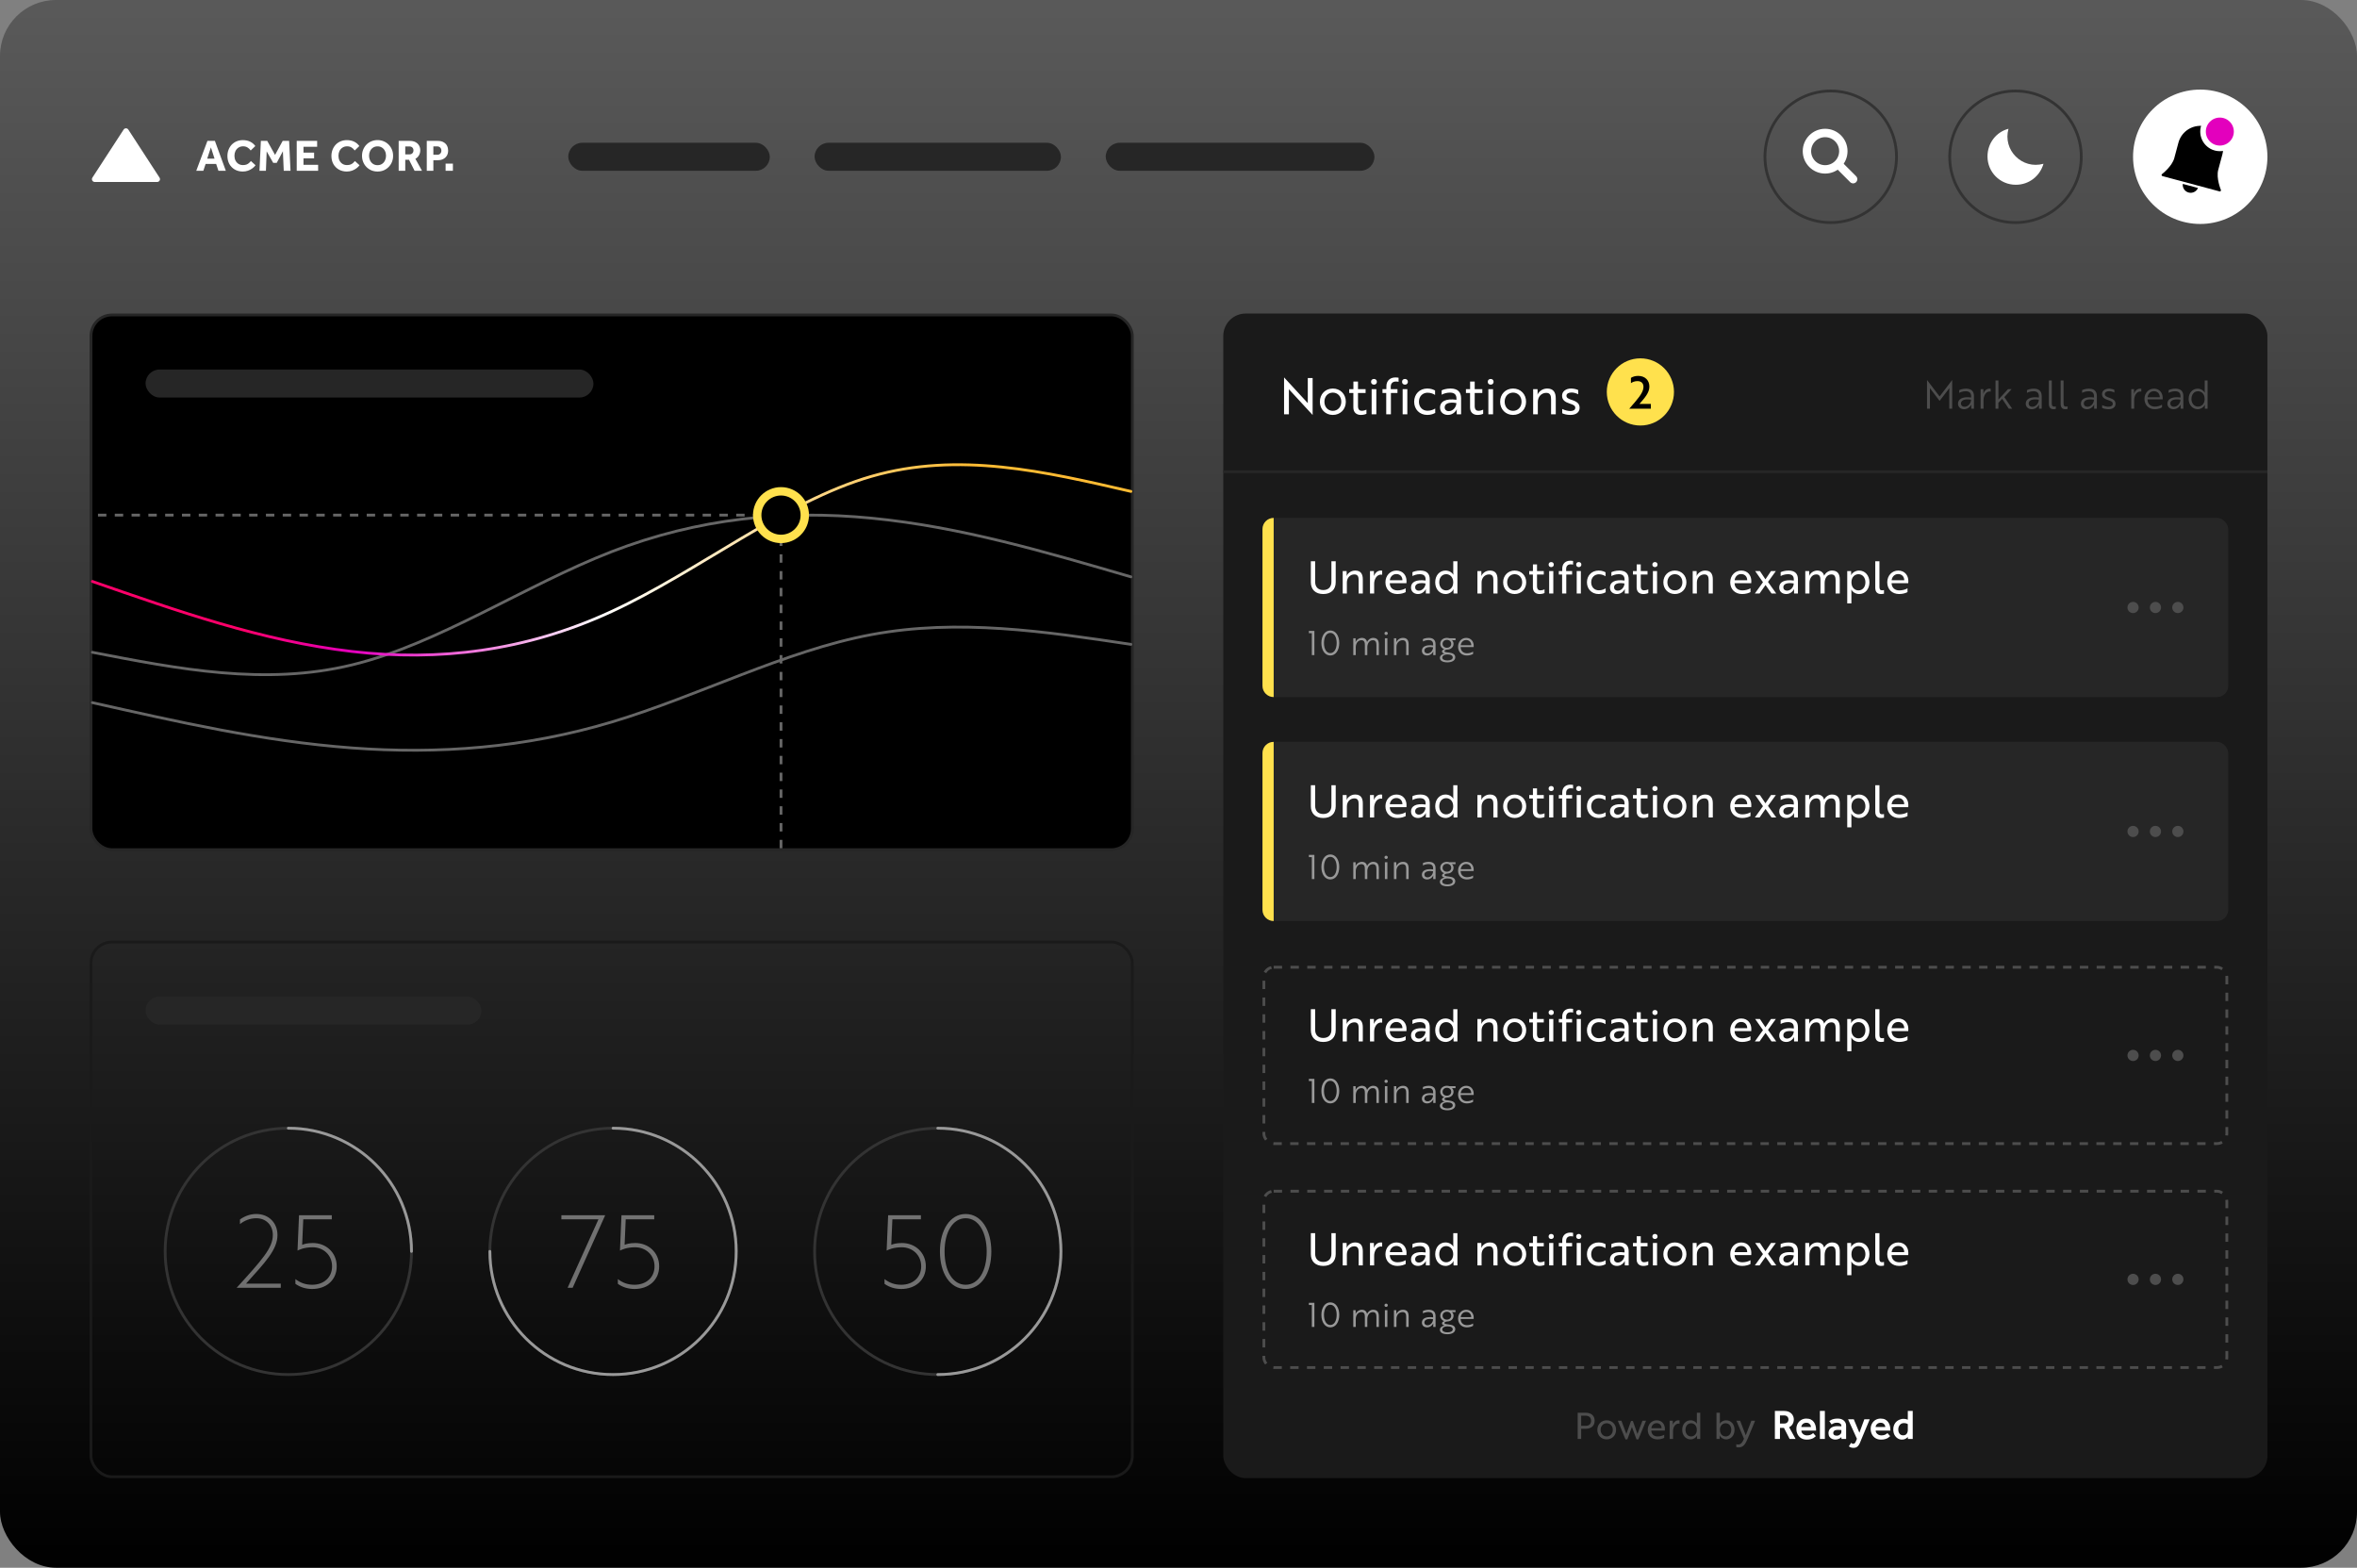 <svg width="842" height="560" viewBox="0 0 842 560" fill="none" xmlns="http://www.w3.org/2000/svg">
<rect x="0" y="0" width="842" height="560" fill="#808080" stroke="none"/>
<rect width="842" height="560" rx="20" fill="url(#paint0_linear_505_2367)"/>
<rect x="32.5" y="112.5" width="372" height="191" rx="7.5" fill="black" stroke="#262626"/>
<path d="M404 206.048C373.75 197.256 343.373 188.193 311.25 185.08C280.333 182.085 249.417 185.08 218.5 197.062C187.583 209.044 156.667 230.012 125.75 237.5C94.63 245.038 63.522 238.922 33 233.007" stroke="#666666" stroke-linecap="round"/>
<path d="M33 207.697C63.25 218.186 93.627 228.998 125.75 232.711C156.667 236.285 187.583 232.711 218.5 218.417C249.417 204.123 280.333 179.109 311.25 170.175C342.37 161.182 373.478 168.48 404 175.535" stroke="url(#paint1_linear_505_2367)" stroke-linecap="round"/>
<path d="M33 250.98C63.25 257.767 93.627 264.764 125.75 267.166C156.667 269.478 187.583 267.166 218.5 257.917C249.417 248.668 280.333 232.482 311.25 226.701C342.37 220.883 373.478 225.604 404 230.17" stroke="#666666" stroke-linecap="round"/>
<path d="M279 303V184H33" stroke="#666666" stroke-dasharray="3 3"/>
<circle cx="279" cy="184" r="8.5" fill="black" stroke="#FFE14D" stroke-width="3"/>
<rect x="52" y="132" width="160" height="10" rx="5" fill="#262626"/>
<rect x="32.5" y="336.5" width="372" height="191" rx="7.5" stroke="#1A1A1A"/>
<circle cx="219" cy="447" r="44" stroke="#333333"/>
<path opacity="0.4" d="M204.572 460L216.2 434.08H200.54V435.556H213.788L202.772 460H204.572ZM220.718 458.596C222.482 459.856 224.57 460.432 226.694 460.432C231.734 460.432 235.478 457.264 235.478 452.332C235.478 447.4 231.662 444.016 226.946 444.016C224.894 444.016 223.742 444.412 223.13 444.664L223.526 435.556H233.714V434.08H222.014L221.474 446.716C222.05 446.428 223.85 445.528 226.874 445.528C230.69 445.528 233.822 448.3 233.822 452.332C233.822 456.364 230.798 458.92 226.694 458.92C224.246 458.92 222.446 458.2 220.718 456.904V458.596Z" fill="white"/>
<path d="M175 447C175 471.301 194.699 491 219 491C243.301 491 263 471.301 263 447C263 422.699 243.301 403 219 403" stroke="#999999" stroke-linecap="round"/>
<circle cx="103" cy="447" r="44" stroke="#333333"/>
<path opacity="0.4" d="M85.728 437.248C87.348 435.988 89.292 435.16 91.56 435.16C95.016 435.16 97.464 437.608 97.464 441.136C97.464 445.816 93.576 450.064 84.54 460H100.308V458.524H87.888C94.692 450.964 99.12 446.392 99.12 441.172C99.12 436.744 95.952 433.648 91.56 433.648C89.436 433.648 87.528 434.332 85.728 435.592V437.248ZM105.527 458.596C107.291 459.856 109.379 460.432 111.503 460.432C116.543 460.432 120.287 457.264 120.287 452.332C120.287 447.4 116.471 444.016 111.755 444.016C109.703 444.016 108.551 444.412 107.939 444.664L108.335 435.556H118.523V434.08H106.823L106.283 446.716C106.859 446.428 108.659 445.528 111.683 445.528C115.499 445.528 118.631 448.3 118.631 452.332C118.631 456.364 115.607 458.92 111.503 458.92C109.055 458.92 107.255 458.2 105.527 456.904V458.596Z" fill="white"/>
<path d="M147 447C147 422.699 127.301 403 103 403" stroke="#999999" stroke-linecap="round"/>
<circle cx="335" cy="447" r="44" stroke="#333333"/>
<path opacity="0.4" d="M315.98 458.596C317.744 459.856 319.832 460.432 321.956 460.432C326.996 460.432 330.74 457.264 330.74 452.332C330.74 447.4 326.924 444.016 322.208 444.016C320.156 444.016 319.004 444.412 318.392 444.664L318.788 435.556H328.976V434.08H317.276L316.736 446.716C317.312 446.428 319.112 445.528 322.136 445.528C325.952 445.528 329.084 448.3 329.084 452.332C329.084 456.364 326.06 458.92 321.956 458.92C319.508 458.92 317.708 458.2 315.98 456.904V458.596ZM335.777 447.04C335.777 454.78 339.377 460.432 344.957 460.432C350.573 460.432 354.137 454.78 354.137 447.04C354.137 439.408 350.573 433.648 344.957 433.648C339.377 433.648 335.777 439.408 335.777 447.04ZM337.433 447.04C337.433 440.092 340.385 435.16 344.957 435.16C349.529 435.16 352.481 440.092 352.481 447.04C352.481 454.06 349.529 458.92 344.957 458.92C340.385 458.92 337.433 454.06 337.433 447.04Z" fill="white"/>
<path d="M335 491C359.301 491 379 471.301 379 447C379 422.699 359.301 403 335 403" stroke="#999999" stroke-linecap="round"/>
<rect x="52" y="356" width="120" height="10" rx="5" fill="#262626"/>
<rect x="437" y="112" width="373" height="416" rx="8" fill="#1A1A1A"/>
<path d="M634.05 514V503.995H637.365C637.995 503.995 638.53 504.09 638.97 504.28C639.41 504.47 639.765 504.715 640.035 505.015C640.305 505.315 640.5 505.64 640.62 505.99C640.75 506.33 640.815 506.66 640.815 506.98C640.815 507.61 640.675 508.17 640.395 508.66C640.115 509.14 639.695 509.525 639.135 509.815L641.445 514H639.315L637.29 510.055H635.865V514H634.05ZM635.865 508.495H637.38C637.86 508.495 638.23 508.355 638.49 508.075C638.76 507.795 638.895 507.455 638.895 507.055C638.895 506.625 638.755 506.275 638.475 506.005C638.195 505.735 637.83 505.6 637.38 505.6H635.865V508.495ZM647.713 511.9L648.673 512.98C648.643 513.01 648.558 513.095 648.418 513.235C648.288 513.365 648.093 513.51 647.833 513.67C647.583 513.82 647.258 513.95 646.858 514.06C646.468 514.18 645.998 514.24 645.448 514.24C644.698 514.24 644.043 514.08 643.483 513.76C642.933 513.43 642.503 512.975 642.193 512.395C641.883 511.815 641.728 511.15 641.728 510.4C641.728 509.71 641.878 509.09 642.178 508.54C642.488 507.98 642.908 507.54 643.438 507.22C643.978 506.89 644.598 506.725 645.298 506.725C645.948 506.725 646.493 506.84 646.933 507.07C647.373 507.3 647.728 507.61 647.998 508C648.268 508.38 648.463 508.81 648.583 509.29C648.703 509.77 648.763 510.26 648.763 510.76V511.015H643.513C643.513 511.355 643.608 511.655 643.798 511.915C643.998 512.165 644.248 512.365 644.548 512.515C644.848 512.655 645.153 512.725 645.463 512.725C645.923 512.725 646.303 512.675 646.603 512.575C646.903 512.465 647.143 512.345 647.323 512.215C647.503 512.085 647.633 511.98 647.713 511.9ZM643.498 509.74H646.948C646.948 509.5 646.883 509.265 646.753 509.035C646.633 508.795 646.453 508.6 646.213 508.45C645.973 508.29 645.668 508.21 645.298 508.21C644.908 508.21 644.578 508.29 644.308 508.45C644.048 508.6 643.848 508.795 643.708 509.035C643.568 509.265 643.498 509.5 643.498 509.74ZM650.13 514V503.995H651.9V514H650.13ZM657.845 514L657.8 513.34C657.61 513.57 657.315 513.775 656.915 513.955C656.525 514.135 656.095 514.225 655.625 514.225C655.245 514.225 654.865 514.145 654.485 513.985C654.115 513.825 653.805 513.575 653.555 513.235C653.315 512.895 653.195 512.465 653.195 511.945C653.195 511.145 653.48 510.525 654.05 510.085C654.62 509.645 655.365 509.425 656.285 509.425C656.455 509.425 656.655 509.43 656.885 509.44C657.125 509.45 657.43 509.465 657.8 509.485V509.32C657.8 508.97 657.66 508.695 657.38 508.495C657.1 508.295 656.735 508.195 656.285 508.195C655.785 508.195 655.385 508.26 655.085 508.39C654.785 508.52 654.52 508.66 654.29 508.81L653.48 507.61C653.67 507.47 653.895 507.335 654.155 507.205C654.415 507.065 654.735 506.95 655.115 506.86C655.495 506.77 655.965 506.725 656.525 506.725C657.425 506.725 658.145 506.965 658.685 507.445C659.225 507.915 659.495 508.525 659.495 509.275V514H657.845ZM657.8 511.51V510.82C657.57 510.8 657.32 510.785 657.05 510.775C656.78 510.765 656.575 510.76 656.435 510.76C655.865 510.76 655.465 510.875 655.235 511.105C655.005 511.325 654.89 511.58 654.89 511.87C654.89 512.17 654.995 512.405 655.205 512.575C655.425 512.745 655.745 512.83 656.165 512.83C656.445 512.83 656.705 512.77 656.945 512.65C657.195 512.53 657.4 512.37 657.56 512.17C657.72 511.97 657.8 511.75 657.8 511.51ZM660.474 516.64L661.269 515.395C661.369 515.475 661.479 515.55 661.599 515.62C661.719 515.7 661.869 515.74 662.049 515.74C662.289 515.74 662.489 515.64 662.649 515.44C662.809 515.24 662.969 514.93 663.129 514.51L663.354 513.94L660.189 506.965H662.229L664.239 511.78L666.009 506.965H667.944L665.004 514C664.864 514.34 664.719 514.695 664.569 515.065C664.429 515.445 664.259 515.79 664.059 516.1C663.869 516.42 663.624 516.68 663.324 516.88C663.024 517.08 662.639 517.18 662.169 517.18C661.769 517.18 661.434 517.13 661.164 517.03C660.904 516.93 660.674 516.8 660.474 516.64ZM674.256 511.9L675.216 512.98C675.186 513.01 675.101 513.095 674.961 513.235C674.831 513.365 674.636 513.51 674.376 513.67C674.126 513.82 673.801 513.95 673.401 514.06C673.011 514.18 672.541 514.24 671.991 514.24C671.241 514.24 670.586 514.08 670.026 513.76C669.476 513.43 669.046 512.975 668.736 512.395C668.426 511.815 668.271 511.15 668.271 510.4C668.271 509.71 668.421 509.09 668.721 508.54C669.031 507.98 669.451 507.54 669.981 507.22C670.521 506.89 671.141 506.725 671.841 506.725C672.491 506.725 673.036 506.84 673.476 507.07C673.916 507.3 674.271 507.61 674.541 508C674.811 508.38 675.006 508.81 675.126 509.29C675.246 509.77 675.306 510.26 675.306 510.76V511.015H670.056C670.056 511.355 670.151 511.655 670.341 511.915C670.541 512.165 670.791 512.365 671.091 512.515C671.391 512.655 671.696 512.725 672.006 512.725C672.466 512.725 672.846 512.675 673.146 512.575C673.446 512.465 673.686 512.345 673.866 512.215C674.046 512.085 674.176 511.98 674.256 511.9ZM670.041 509.74H673.491C673.491 509.5 673.426 509.265 673.296 509.035C673.176 508.795 672.996 508.6 672.756 508.45C672.516 508.29 672.211 508.21 671.841 508.21C671.451 508.21 671.121 508.29 670.851 508.45C670.591 508.6 670.391 508.795 670.251 509.035C670.111 509.265 670.041 509.5 670.041 509.74ZM681.578 514L681.533 513.31C681.353 513.51 681.088 513.715 680.738 513.925C680.398 514.135 679.963 514.24 679.433 514.24C678.923 514.24 678.433 514.1 677.963 513.82C677.493 513.54 677.103 513.13 676.793 512.59C676.493 512.04 676.343 511.38 676.343 510.61C676.343 510.06 676.423 509.575 676.583 509.155C676.743 508.735 676.943 508.385 677.183 508.105C677.453 507.785 677.753 507.535 678.083 507.355C678.413 507.165 678.738 507.03 679.058 506.95C679.378 506.86 679.653 506.815 679.883 506.815C680.193 506.815 680.433 506.83 680.603 506.86C680.783 506.88 680.938 506.915 681.068 506.965C681.208 507.005 681.363 507.06 681.533 507.13V503.995H683.288V514H681.578ZM681.533 510.88V508.72C681.223 508.47 680.738 508.345 680.078 508.345C679.738 508.345 679.448 508.415 679.208 508.555C678.978 508.685 678.778 508.86 678.608 509.08C678.288 509.5 678.128 510.01 678.128 510.61C678.128 511.21 678.278 511.71 678.578 512.11C678.878 512.51 679.313 512.71 679.883 512.71C680.293 512.71 680.618 512.615 680.858 512.425C681.098 512.235 681.268 512 681.368 511.72C681.478 511.43 681.533 511.15 681.533 510.88Z" fill="white"/>
<path d="M566.476 510.36C568.465 510.36 569.661 509.294 569.661 507.5C569.661 505.706 568.465 504.64 566.476 504.64H563.603V514H564.851V510.36H566.476ZM566.437 505.693C567.659 505.693 568.387 506.369 568.387 507.5C568.387 508.631 567.698 509.307 566.541 509.307H564.851V505.693H566.437ZM573.963 507.344C572.039 507.344 570.622 508.787 570.622 510.75C570.622 512.713 572.039 514.156 573.963 514.156C575.9 514.156 577.317 512.713 577.317 510.75C577.317 508.787 575.9 507.344 573.963 507.344ZM573.963 513.103C572.715 513.103 571.792 512.128 571.792 510.75C571.792 509.372 572.715 508.397 573.963 508.397C575.224 508.397 576.147 509.372 576.147 510.75C576.147 512.128 575.224 513.103 573.963 513.103ZM583.314 507.591H582.651L581 512.219L579.232 507.5H577.945L580.675 514.156H581.338L582.976 509.723L584.614 514.156H585.277L588.007 507.5H586.733L584.952 512.219L583.314 507.591ZM591.822 507.344C590.028 507.344 588.637 508.787 588.637 510.75C588.637 512.765 590.028 514.156 592.082 514.156C593.135 514.156 594.006 513.883 594.513 513.597V512.492C593.967 512.843 593.044 513.103 592.16 513.103C590.795 513.103 589.937 512.297 589.898 511.023V511.01H594.734C594.734 510.88 594.76 510.633 594.76 510.373C594.76 508.774 593.733 507.344 591.822 507.344ZM593.564 510.152H589.911C590.015 509.216 590.691 508.358 591.809 508.358C592.966 508.358 593.577 509.216 593.564 510.152ZM596.455 514H597.664V511.166C597.664 509.905 598.392 508.514 599.653 508.514C599.822 508.514 599.939 508.54 599.991 508.553V507.383C599.939 507.37 599.783 507.344 599.601 507.344C598.665 507.344 597.976 507.968 597.599 508.891H597.586C597.573 508.852 597.612 508.657 597.599 508.41L597.586 507.5H596.455V514ZM607.387 504.64H606.178V507.994C606.178 508.332 606.217 508.527 606.217 508.527H606.191C605.84 507.916 604.982 507.344 603.929 507.344C602.239 507.344 600.939 508.709 600.939 510.75C600.939 512.765 602.239 514.156 603.955 514.156C605.008 514.156 605.918 513.48 606.256 512.752H606.282C606.282 512.752 606.243 512.947 606.243 513.233L606.269 514H607.387V504.64ZM604.124 508.397C605.099 508.397 606.165 509.125 606.165 510.75C606.165 512.375 605.099 513.103 604.124 513.103C602.915 513.103 602.109 512.102 602.109 510.75C602.109 509.372 602.915 508.397 604.124 508.397ZM613.19 514H614.308L614.334 513.233C614.334 512.947 614.295 512.752 614.295 512.752H614.321C614.659 513.48 615.569 514.156 616.622 514.156C618.338 514.156 619.638 512.765 619.638 510.75C619.638 508.709 618.338 507.344 616.648 507.344C615.595 507.344 614.737 507.916 614.386 508.527H614.36C614.36 508.527 614.399 508.332 614.399 507.994V504.64H613.19V514ZM616.453 508.397C617.662 508.397 618.468 509.372 618.468 510.75C618.468 512.102 617.662 513.103 616.453 513.103C615.478 513.103 614.412 512.375 614.412 510.75C614.412 509.125 615.478 508.397 616.453 508.397ZM620.258 516.899C620.401 516.964 620.752 517.016 621.09 517.016C622.806 517.016 623.534 515.833 624.418 513.701L626.979 507.5H625.64L624.743 509.853C624.431 510.659 623.963 511.959 623.638 512.7C623.3 511.751 622.91 510.802 622.546 509.853L621.636 507.5H620.297L623.014 513.922C622.52 515.105 622 515.976 620.96 515.976C620.635 515.976 620.401 515.937 620.258 515.898V516.899Z" fill="#4D4D4D"/>
<rect x="451" y="185" width="345" height="64" rx="4" fill="#262626"/>
<path fill-rule="evenodd" clip-rule="evenodd" d="M764 217C764 218.105 763.105 219 762 219C760.895 219 760 218.105 760 217C760 215.895 760.895 215 762 215C763.105 215 764 215.895 764 217ZM772 217C772 218.105 771.105 219 770 219C768.895 219 768 218.105 768 217C768 215.895 768.895 215 770 215C771.105 215 772 215.895 772 217ZM778 219C779.105 219 780 218.105 780 217C780 215.895 779.105 215 778 215C776.895 215 776 215.895 776 217C776 218.105 776.895 219 778 219Z" fill="#4D4D4D"/>
<path d="M477.16 200.48H475.624V207.856C475.624 209.68 474.536 210.768 472.712 210.768C470.904 210.768 469.816 209.68 469.816 207.856V200.48H468.28V207.968C468.28 210.608 469.944 212.192 472.712 212.192C475.496 212.192 477.16 210.608 477.16 207.968V200.48ZM479.659 204V212H481.147V208.064C481.147 206.432 482.267 205.184 483.835 205.184C485.163 205.184 485.355 206.176 485.355 207.28V212H486.843V206.976C486.843 204.976 486.075 203.808 484.107 203.808C482.411 203.808 481.355 205.008 481.051 205.728H481.019C481.035 205.696 481.083 205.456 481.083 205.12L481.051 204H479.659ZM489.407 212H490.895V208.512C490.895 206.96 491.791 205.248 493.343 205.248C493.551 205.248 493.695 205.28 493.759 205.296V203.856C493.695 203.84 493.503 203.808 493.279 203.808C492.127 203.808 491.279 204.576 490.815 205.712H490.799C490.783 205.664 490.831 205.424 490.815 205.12L490.799 204H489.407V212ZM498.845 203.808C496.637 203.808 494.925 205.584 494.925 208C494.925 210.48 496.637 212.192 499.165 212.192C500.461 212.192 501.533 211.856 502.157 211.504V210.144C501.485 210.576 500.349 210.896 499.261 210.896C497.581 210.896 496.525 209.904 496.477 208.336V208.32H502.429C502.429 208.16 502.461 207.856 502.461 207.536C502.461 205.568 501.197 203.808 498.845 203.808ZM500.989 207.264H496.493C496.621 206.112 497.453 205.056 498.829 205.056C500.253 205.056 501.005 206.112 500.989 207.264ZM504.575 205.776C505.055 205.488 506.079 205.104 507.183 205.104C508.447 205.104 509.279 205.584 509.279 206.976V207.376C505.935 206.912 504.063 207.888 504.063 209.84C504.063 211.312 505.119 212.192 506.591 212.192C508.399 212.192 509.279 210.64 509.375 210.416H509.407C509.407 210.416 509.343 210.672 509.359 211.056L509.375 212H510.751V206.896C510.751 204.896 509.647 203.808 507.391 203.808C506.079 203.808 505.023 204.16 504.575 204.4V205.776ZM506.847 210.992C506.047 210.992 505.535 210.496 505.535 209.792C505.535 208.704 506.639 208 509.247 208.416C509.247 209.664 508.207 210.992 506.847 210.992ZM520.642 200.48H519.154V204.608C519.154 205.024 519.202 205.264 519.202 205.264H519.17C518.738 204.512 517.682 203.808 516.386 203.808C514.306 203.808 512.706 205.488 512.706 208C512.706 210.48 514.306 212.192 516.418 212.192C517.714 212.192 518.834 211.36 519.25 210.464H519.282C519.282 210.464 519.234 210.704 519.234 211.056L519.266 212H520.642V200.48ZM516.626 205.104C517.826 205.104 519.138 206 519.138 208C519.138 210 517.826 210.896 516.626 210.896C515.138 210.896 514.146 209.664 514.146 208C514.146 206.304 515.138 205.104 516.626 205.104ZM527.784 204V212H529.272V208.064C529.272 206.432 530.392 205.184 531.96 205.184C533.288 205.184 533.48 206.176 533.48 207.28V212H534.968V206.976C534.968 204.976 534.2 203.808 532.232 203.808C530.536 203.808 529.48 205.008 529.176 205.728H529.144C529.16 205.696 529.208 205.456 529.208 205.12L529.176 204H527.784ZM541.084 203.808C538.716 203.808 536.972 205.584 536.972 208C536.972 210.416 538.716 212.192 541.084 212.192C543.468 212.192 545.212 210.416 545.212 208C545.212 205.584 543.468 203.808 541.084 203.808ZM541.084 210.896C539.548 210.896 538.412 209.696 538.412 208C538.412 206.304 539.548 205.104 541.084 205.104C542.636 205.104 543.772 206.304 543.772 208C543.772 209.696 542.636 210.896 541.084 210.896ZM546.288 204V205.216H547.6V209.808C547.6 211.6 548.816 212.192 549.968 212.192C550.752 212.192 551.408 212.016 551.76 211.824V210.528C551.312 210.736 550.752 210.88 550.256 210.88C549.584 210.88 549.072 210.496 549.072 209.36V205.216H551.488V204H549.072V201.6H547.616V204H546.288ZM553.409 204V212H554.897V204H553.409ZM553.217 201.68C553.217 202.208 553.585 202.576 554.145 202.576C554.689 202.576 555.073 202.208 555.073 201.68C555.073 201.136 554.689 200.768 554.145 200.768C553.585 200.768 553.217 201.136 553.217 201.68ZM556.855 204V205.216H558.039V212H559.527V205.216H561.607V204H559.479V203.232C559.479 202.16 560.103 201.584 561.127 201.584C561.511 201.584 561.831 201.648 561.959 201.68V200.384C561.831 200.352 561.447 200.288 560.983 200.288C559.175 200.288 558.087 201.408 558.087 203.104V204H556.855ZM563.253 204V212H564.741V204H563.253ZM563.061 201.68C563.061 202.208 563.429 202.576 563.989 202.576C564.533 202.576 564.917 202.208 564.917 201.68C564.917 201.136 564.533 200.768 563.989 200.768C563.429 200.768 563.061 201.136 563.061 201.68ZM568.429 208C568.429 206.32 569.565 205.136 571.165 205.136C572.205 205.136 572.989 205.488 573.549 205.84V204.432C573.069 204.176 572.317 203.808 571.085 203.808C568.621 203.808 566.909 205.584 566.909 208C566.909 210.416 568.621 212.192 571.085 212.192C572.333 212.192 573.117 211.808 573.597 211.552V210.16C573.101 210.464 572.269 210.864 571.165 210.864C569.549 210.864 568.429 209.68 568.429 208ZM575.638 205.776C576.118 205.488 577.142 205.104 578.246 205.104C579.51 205.104 580.342 205.584 580.342 206.976V207.376C576.998 206.912 575.126 207.888 575.126 209.84C575.126 211.312 576.182 212.192 577.654 212.192C579.462 212.192 580.342 210.64 580.438 210.416H580.47C580.47 210.416 580.406 210.672 580.422 211.056L580.438 212H581.814V206.896C581.814 204.896 580.71 203.808 578.454 203.808C577.142 203.808 576.086 204.16 575.638 204.4V205.776ZM577.91 210.992C577.11 210.992 576.598 210.496 576.598 209.792C576.598 208.704 577.702 208 580.31 208.416C580.31 209.664 579.27 210.992 577.91 210.992ZM583.351 204V205.216H584.663V209.808C584.663 211.6 585.879 212.192 587.031 212.192C587.815 212.192 588.471 212.016 588.823 211.824V210.528C588.375 210.736 587.815 210.88 587.319 210.88C586.647 210.88 586.135 210.496 586.135 209.36V205.216H588.551V204H586.135V201.6H584.679V204H583.351ZM590.472 204V212H591.96V204H590.472ZM590.28 201.68C590.28 202.208 590.648 202.576 591.208 202.576C591.752 202.576 592.136 202.208 592.136 201.68C592.136 201.136 591.752 200.768 591.208 200.768C590.648 200.768 590.28 201.136 590.28 201.68ZM598.318 203.808C595.95 203.808 594.206 205.584 594.206 208C594.206 210.416 595.95 212.192 598.318 212.192C600.702 212.192 602.446 210.416 602.446 208C602.446 205.584 600.702 203.808 598.318 203.808ZM598.318 210.896C596.782 210.896 595.646 209.696 595.646 208C595.646 206.304 596.782 205.104 598.318 205.104C599.87 205.104 601.006 206.304 601.006 208C601.006 209.696 599.87 210.896 598.318 210.896ZM604.69 204V212H606.178V208.064C606.178 206.432 607.298 205.184 608.866 205.184C610.194 205.184 610.386 206.176 610.386 207.28V212H611.874V206.976C611.874 204.976 611.106 203.808 609.138 203.808C607.442 203.808 606.386 205.008 606.082 205.728H606.05C606.066 205.696 606.114 205.456 606.114 205.12L606.082 204H604.69ZM622.016 203.808C619.809 203.808 618.097 205.584 618.097 208C618.097 210.48 619.809 212.192 622.337 212.192C623.633 212.192 624.705 211.856 625.329 211.504V210.144C624.657 210.576 623.521 210.896 622.433 210.896C620.753 210.896 619.697 209.904 619.649 208.336V208.32H625.601C625.601 208.16 625.633 207.856 625.633 207.536C625.633 205.568 624.369 203.808 622.016 203.808ZM624.161 207.264H619.664C619.793 206.112 620.625 205.056 622.001 205.056C623.425 205.056 624.177 206.112 624.161 207.264ZM634.387 204H632.659L630.675 206.944L628.707 204H627.011L629.795 207.968L626.899 212H628.579L630.707 208.96L632.851 212H634.531L631.587 207.872L634.387 204ZM636.107 205.776C636.587 205.488 637.611 205.104 638.715 205.104C639.979 205.104 640.811 205.584 640.811 206.976V207.376C637.467 206.912 635.595 207.888 635.595 209.84C635.595 211.312 636.651 212.192 638.123 212.192C639.931 212.192 640.811 210.64 640.907 210.416H640.939C640.939 210.416 640.875 210.672 640.891 211.056L640.907 212H642.283V206.896C642.283 204.896 641.179 203.808 638.923 203.808C637.611 203.808 636.555 204.16 636.107 204.4V205.776ZM638.379 210.992C637.579 210.992 637.067 210.496 637.067 209.792C637.067 208.704 638.171 208 640.779 208.416C640.779 209.664 639.739 210.992 638.379 210.992ZM644.909 204V212H646.397V208.288C646.397 206.752 647.181 205.184 648.861 205.184C650.125 205.184 650.333 206.176 650.333 207.248V212H651.821V208.288C651.821 206.784 652.525 205.184 654.237 205.184C655.453 205.184 655.741 206.112 655.741 207.264V212H657.229V206.976C657.229 204.96 656.413 203.808 654.429 203.808C653.197 203.808 652.141 204.64 651.645 205.632H651.629C651.373 204.464 650.397 203.808 649.229 203.808C647.885 203.808 646.733 204.624 646.301 205.728H646.269C646.285 205.696 646.333 205.456 646.333 205.12L646.301 204H644.909ZM659.894 215.52H661.382V211.28C661.382 210.864 661.334 210.624 661.334 210.624H661.366C661.798 211.44 662.854 212.192 664.15 212.192C666.23 212.192 667.83 210.512 667.83 208C667.83 205.52 666.23 203.808 664.118 203.808C662.822 203.808 661.702 204.592 661.286 205.424H661.254C661.254 205.424 661.302 205.184 661.302 204.832L661.27 204H659.894V215.52ZM663.91 210.896C662.71 210.896 661.398 210 661.398 208C661.398 206 662.71 205.104 663.91 205.104C665.398 205.104 666.39 206.336 666.39 208C666.39 209.696 665.398 210.896 663.91 210.896ZM669.909 209.952C669.909 211.568 670.773 212.192 671.957 212.192C672.533 212.192 672.933 212.08 673.029 212.048V210.768C672.933 210.8 672.645 210.864 672.325 210.864C671.669 210.864 671.397 210.512 671.397 209.648V200.48H669.909V209.952ZM678.11 203.808C675.902 203.808 674.19 205.584 674.19 208C674.19 210.48 675.902 212.192 678.43 212.192C679.726 212.192 680.798 211.856 681.422 211.504V210.144C680.75 210.576 679.614 210.896 678.526 210.896C676.846 210.896 675.79 209.904 675.742 208.336V208.32H681.694C681.694 208.16 681.726 207.856 681.726 207.536C681.726 205.568 680.462 203.808 678.11 203.808ZM680.254 207.264H675.758C675.886 206.112 676.718 205.056 678.094 205.056C679.518 205.056 680.27 206.112 680.254 207.264Z" fill="white"/>
<path d="M467.576 225.36V226.164H468.632V234H469.544V225.36H467.576ZM472.043 229.68C472.043 232.236 473.291 234.144 475.235 234.144C477.191 234.144 478.427 232.236 478.427 229.68C478.427 227.136 477.191 225.216 475.235 225.216C473.291 225.216 472.043 227.136 472.043 229.68ZM472.967 229.68C472.967 227.544 473.855 226.068 475.235 226.068C476.615 226.068 477.503 227.544 477.503 229.68C477.503 231.816 476.615 233.292 475.235 233.292C473.855 233.292 472.967 231.816 472.967 229.68ZM483.434 228V234H484.322V231.156C484.322 229.956 485.018 228.684 486.338 228.684C487.418 228.684 487.574 229.524 487.574 230.412V234H488.45V231.156C488.45 229.98 489.098 228.684 490.43 228.684C491.474 228.684 491.702 229.452 491.702 230.424V234H492.578V230.22C492.578 228.744 492.026 227.856 490.514 227.856C489.554 227.856 488.714 228.54 488.354 229.32H488.342C488.174 228.372 487.502 227.856 486.506 227.856C485.522 227.856 484.574 228.54 484.262 229.392H484.238C484.25 229.38 484.286 229.188 484.286 228.924L484.274 228H483.434ZM494.587 226.248C494.587 226.584 494.815 226.824 495.175 226.824C495.511 226.824 495.763 226.584 495.763 226.248C495.763 225.912 495.511 225.672 495.175 225.672C494.815 225.672 494.587 225.912 494.587 226.248ZM494.731 228V234H495.619V228H494.731ZM497.965 228V234H498.853V231.06C498.853 229.716 499.789 228.684 501.061 228.684C502.189 228.684 502.333 229.512 502.333 230.424V234H503.209V230.22C503.209 228.756 502.693 227.856 501.181 227.856C499.825 227.856 499.009 228.84 498.793 229.392H498.769C498.781 229.38 498.817 229.188 498.817 228.924L498.805 228H497.965ZM508.319 229.152C508.667 228.936 509.435 228.648 510.299 228.648C511.295 228.648 511.967 229.044 511.967 230.196V230.568C509.471 230.22 507.947 230.952 507.947 232.44C507.947 233.472 508.715 234.144 509.819 234.144C511.271 234.144 511.979 232.836 512.015 232.728H512.039C512.039 232.728 511.991 232.932 512.003 233.232V234H512.831V230.148C512.831 228.648 512.039 227.856 510.395 227.856C509.447 227.856 508.655 228.12 508.319 228.312V229.152ZM509.951 233.4C509.267 233.4 508.835 232.992 508.835 232.404C508.835 231.456 509.891 230.904 511.943 231.228C511.943 232.272 511.091 233.4 509.951 233.4ZM516.001 232.548C516.001 232.308 516.433 232.092 516.973 232.044H517.021C518.305 232.008 519.253 231.144 519.253 229.968C519.253 229.416 519.013 228.948 518.641 228.624L518.701 228.636C518.701 228.636 518.905 228.684 519.085 228.684H519.961V228H517.801C517.525 227.904 517.201 227.856 516.877 227.856C515.533 227.856 514.501 228.732 514.501 229.968C514.501 230.88 515.065 231.6 515.917 231.912C515.437 232.068 515.125 232.368 515.125 232.704C515.125 233.1 515.473 233.388 516.073 233.46C515.125 233.64 514.369 234.24 514.369 234.96C514.369 236.04 515.449 236.592 517.069 236.592C518.725 236.592 519.865 235.908 519.865 234.792C519.865 233.7 518.965 233.244 517.477 233.088C516.361 232.98 516.001 232.872 516.001 232.548ZM516.877 231.384C515.977 231.384 515.341 230.784 515.341 229.98C515.341 229.176 515.977 228.564 516.877 228.564C517.789 228.564 518.425 229.176 518.425 229.98C518.425 230.784 517.789 231.384 516.877 231.384ZM517.069 235.92C515.989 235.92 515.233 235.56 515.233 234.876C515.233 234.288 515.953 233.772 516.985 233.772C518.485 233.772 518.965 234.264 518.965 234.852C518.965 235.476 518.257 235.92 517.069 235.92ZM523.779 227.856C522.147 227.856 520.875 229.188 520.875 231C520.875 232.86 522.159 234.144 523.995 234.144C524.931 234.144 525.735 233.892 526.239 233.592V232.752C525.675 233.124 524.835 233.352 524.031 233.352C522.699 233.352 521.823 232.488 521.799 231.18V231.132H526.443C526.443 231.024 526.455 230.844 526.455 230.652C526.455 229.176 525.507 227.856 523.779 227.856ZM525.567 230.484H521.823C521.931 229.524 522.627 228.624 523.767 228.624C524.955 228.624 525.579 229.524 525.567 230.484Z" fill="#999999"/>
<path d="M451 189C451 186.791 452.791 185 455 185V249C452.791 249 451 247.209 451 245V189Z" fill="#FFE14D"/>
<rect x="451" y="265" width="345" height="64" rx="4" fill="#262626"/>
<path fill-rule="evenodd" clip-rule="evenodd" d="M764 297C764 298.105 763.105 299 762 299C760.895 299 760 298.105 760 297C760 295.895 760.895 295 762 295C763.105 295 764 295.895 764 297ZM772 297C772 298.105 771.105 299 770 299C768.895 299 768 298.105 768 297C768 295.895 768.895 295 770 295C771.105 295 772 295.895 772 297ZM778 299C779.105 299 780 298.105 780 297C780 295.895 779.105 295 778 295C776.895 295 776 295.895 776 297C776 298.105 776.895 299 778 299Z" fill="#4D4D4D"/>
<path d="M477.16 280.48H475.624V287.856C475.624 289.68 474.536 290.768 472.712 290.768C470.904 290.768 469.816 289.68 469.816 287.856V280.48H468.28V287.968C468.28 290.608 469.944 292.192 472.712 292.192C475.496 292.192 477.16 290.608 477.16 287.968V280.48ZM479.659 284V292H481.147V288.064C481.147 286.432 482.267 285.184 483.835 285.184C485.163 285.184 485.355 286.176 485.355 287.28V292H486.843V286.976C486.843 284.976 486.075 283.808 484.107 283.808C482.411 283.808 481.355 285.008 481.051 285.728H481.019C481.035 285.696 481.083 285.456 481.083 285.12L481.051 284H479.659ZM489.407 292H490.895V288.512C490.895 286.96 491.791 285.248 493.343 285.248C493.551 285.248 493.695 285.28 493.759 285.296V283.856C493.695 283.84 493.503 283.808 493.279 283.808C492.127 283.808 491.279 284.576 490.815 285.712H490.799C490.783 285.664 490.831 285.424 490.815 285.12L490.799 284H489.407V292ZM498.845 283.808C496.637 283.808 494.925 285.584 494.925 288C494.925 290.48 496.637 292.192 499.165 292.192C500.461 292.192 501.533 291.856 502.157 291.504V290.144C501.485 290.576 500.349 290.896 499.261 290.896C497.581 290.896 496.525 289.904 496.477 288.336V288.32H502.429C502.429 288.16 502.461 287.856 502.461 287.536C502.461 285.568 501.197 283.808 498.845 283.808ZM500.989 287.264H496.493C496.621 286.112 497.453 285.056 498.829 285.056C500.253 285.056 501.005 286.112 500.989 287.264ZM504.575 285.776C505.055 285.488 506.079 285.104 507.183 285.104C508.447 285.104 509.279 285.584 509.279 286.976V287.376C505.935 286.912 504.063 287.888 504.063 289.84C504.063 291.312 505.119 292.192 506.591 292.192C508.399 292.192 509.279 290.64 509.375 290.416H509.407C509.407 290.416 509.343 290.672 509.359 291.056L509.375 292H510.751V286.896C510.751 284.896 509.647 283.808 507.391 283.808C506.079 283.808 505.023 284.16 504.575 284.4V285.776ZM506.847 290.992C506.047 290.992 505.535 290.496 505.535 289.792C505.535 288.704 506.639 288 509.247 288.416C509.247 289.664 508.207 290.992 506.847 290.992ZM520.642 280.48H519.154V284.608C519.154 285.024 519.202 285.264 519.202 285.264H519.17C518.738 284.512 517.682 283.808 516.386 283.808C514.306 283.808 512.706 285.488 512.706 288C512.706 290.48 514.306 292.192 516.418 292.192C517.714 292.192 518.834 291.36 519.25 290.464H519.282C519.282 290.464 519.234 290.704 519.234 291.056L519.266 292H520.642V280.48ZM516.626 285.104C517.826 285.104 519.138 286 519.138 288C519.138 290 517.826 290.896 516.626 290.896C515.138 290.896 514.146 289.664 514.146 288C514.146 286.304 515.138 285.104 516.626 285.104ZM527.784 284V292H529.272V288.064C529.272 286.432 530.392 285.184 531.96 285.184C533.288 285.184 533.48 286.176 533.48 287.28V292H534.968V286.976C534.968 284.976 534.2 283.808 532.232 283.808C530.536 283.808 529.48 285.008 529.176 285.728H529.144C529.16 285.696 529.208 285.456 529.208 285.12L529.176 284H527.784ZM541.084 283.808C538.716 283.808 536.972 285.584 536.972 288C536.972 290.416 538.716 292.192 541.084 292.192C543.468 292.192 545.212 290.416 545.212 288C545.212 285.584 543.468 283.808 541.084 283.808ZM541.084 290.896C539.548 290.896 538.412 289.696 538.412 288C538.412 286.304 539.548 285.104 541.084 285.104C542.636 285.104 543.772 286.304 543.772 288C543.772 289.696 542.636 290.896 541.084 290.896ZM546.288 284V285.216H547.6V289.808C547.6 291.6 548.816 292.192 549.968 292.192C550.752 292.192 551.408 292.016 551.76 291.824V290.528C551.312 290.736 550.752 290.88 550.256 290.88C549.584 290.88 549.072 290.496 549.072 289.36V285.216H551.488V284H549.072V281.6H547.616V284H546.288ZM553.409 284V292H554.897V284H553.409ZM553.217 281.68C553.217 282.208 553.585 282.576 554.145 282.576C554.689 282.576 555.073 282.208 555.073 281.68C555.073 281.136 554.689 280.768 554.145 280.768C553.585 280.768 553.217 281.136 553.217 281.68ZM556.855 284V285.216H558.039V292H559.527V285.216H561.607V284H559.479V283.232C559.479 282.16 560.103 281.584 561.127 281.584C561.511 281.584 561.831 281.648 561.959 281.68V280.384C561.831 280.352 561.447 280.288 560.983 280.288C559.175 280.288 558.087 281.408 558.087 283.104V284H556.855ZM563.253 284V292H564.741V284H563.253ZM563.061 281.68C563.061 282.208 563.429 282.576 563.989 282.576C564.533 282.576 564.917 282.208 564.917 281.68C564.917 281.136 564.533 280.768 563.989 280.768C563.429 280.768 563.061 281.136 563.061 281.68ZM568.429 288C568.429 286.32 569.565 285.136 571.165 285.136C572.205 285.136 572.989 285.488 573.549 285.84V284.432C573.069 284.176 572.317 283.808 571.085 283.808C568.621 283.808 566.909 285.584 566.909 288C566.909 290.416 568.621 292.192 571.085 292.192C572.333 292.192 573.117 291.808 573.597 291.552V290.16C573.101 290.464 572.269 290.864 571.165 290.864C569.549 290.864 568.429 289.68 568.429 288ZM575.638 285.776C576.118 285.488 577.142 285.104 578.246 285.104C579.51 285.104 580.342 285.584 580.342 286.976V287.376C576.998 286.912 575.126 287.888 575.126 289.84C575.126 291.312 576.182 292.192 577.654 292.192C579.462 292.192 580.342 290.64 580.438 290.416H580.47C580.47 290.416 580.406 290.672 580.422 291.056L580.438 292H581.814V286.896C581.814 284.896 580.71 283.808 578.454 283.808C577.142 283.808 576.086 284.16 575.638 284.4V285.776ZM577.91 290.992C577.11 290.992 576.598 290.496 576.598 289.792C576.598 288.704 577.702 288 580.31 288.416C580.31 289.664 579.27 290.992 577.91 290.992ZM583.351 284V285.216H584.663V289.808C584.663 291.6 585.879 292.192 587.031 292.192C587.815 292.192 588.471 292.016 588.823 291.824V290.528C588.375 290.736 587.815 290.88 587.319 290.88C586.647 290.88 586.135 290.496 586.135 289.36V285.216H588.551V284H586.135V281.6H584.679V284H583.351ZM590.472 284V292H591.96V284H590.472ZM590.28 281.68C590.28 282.208 590.648 282.576 591.208 282.576C591.752 282.576 592.136 282.208 592.136 281.68C592.136 281.136 591.752 280.768 591.208 280.768C590.648 280.768 590.28 281.136 590.28 281.68ZM598.318 283.808C595.95 283.808 594.206 285.584 594.206 288C594.206 290.416 595.95 292.192 598.318 292.192C600.702 292.192 602.446 290.416 602.446 288C602.446 285.584 600.702 283.808 598.318 283.808ZM598.318 290.896C596.782 290.896 595.646 289.696 595.646 288C595.646 286.304 596.782 285.104 598.318 285.104C599.87 285.104 601.006 286.304 601.006 288C601.006 289.696 599.87 290.896 598.318 290.896ZM604.69 284V292H606.178V288.064C606.178 286.432 607.298 285.184 608.866 285.184C610.194 285.184 610.386 286.176 610.386 287.28V292H611.874V286.976C611.874 284.976 611.106 283.808 609.138 283.808C607.442 283.808 606.386 285.008 606.082 285.728H606.05C606.066 285.696 606.114 285.456 606.114 285.12L606.082 284H604.69ZM622.016 283.808C619.809 283.808 618.097 285.584 618.097 288C618.097 290.48 619.809 292.192 622.337 292.192C623.633 292.192 624.705 291.856 625.329 291.504V290.144C624.657 290.576 623.521 290.896 622.433 290.896C620.753 290.896 619.697 289.904 619.649 288.336V288.32H625.601C625.601 288.16 625.633 287.856 625.633 287.536C625.633 285.568 624.369 283.808 622.016 283.808ZM624.161 287.264H619.664C619.793 286.112 620.625 285.056 622.001 285.056C623.425 285.056 624.177 286.112 624.161 287.264ZM634.387 284H632.659L630.675 286.944L628.707 284H627.011L629.795 287.968L626.899 292H628.579L630.707 288.96L632.851 292H634.531L631.587 287.872L634.387 284ZM636.107 285.776C636.587 285.488 637.611 285.104 638.715 285.104C639.979 285.104 640.811 285.584 640.811 286.976V287.376C637.467 286.912 635.595 287.888 635.595 289.84C635.595 291.312 636.651 292.192 638.123 292.192C639.931 292.192 640.811 290.64 640.907 290.416H640.939C640.939 290.416 640.875 290.672 640.891 291.056L640.907 292H642.283V286.896C642.283 284.896 641.179 283.808 638.923 283.808C637.611 283.808 636.555 284.16 636.107 284.4V285.776ZM638.379 290.992C637.579 290.992 637.067 290.496 637.067 289.792C637.067 288.704 638.171 288 640.779 288.416C640.779 289.664 639.739 290.992 638.379 290.992ZM644.909 284V292H646.397V288.288C646.397 286.752 647.181 285.184 648.861 285.184C650.125 285.184 650.333 286.176 650.333 287.248V292H651.821V288.288C651.821 286.784 652.525 285.184 654.237 285.184C655.453 285.184 655.741 286.112 655.741 287.264V292H657.229V286.976C657.229 284.96 656.413 283.808 654.429 283.808C653.197 283.808 652.141 284.64 651.645 285.632H651.629C651.373 284.464 650.397 283.808 649.229 283.808C647.885 283.808 646.733 284.624 646.301 285.728H646.269C646.285 285.696 646.333 285.456 646.333 285.12L646.301 284H644.909ZM659.894 295.52H661.382V291.28C661.382 290.864 661.334 290.624 661.334 290.624H661.366C661.798 291.44 662.854 292.192 664.15 292.192C666.23 292.192 667.83 290.512 667.83 288C667.83 285.52 666.23 283.808 664.118 283.808C662.822 283.808 661.702 284.592 661.286 285.424H661.254C661.254 285.424 661.302 285.184 661.302 284.832L661.27 284H659.894V295.52ZM663.91 290.896C662.71 290.896 661.398 290 661.398 288C661.398 286 662.71 285.104 663.91 285.104C665.398 285.104 666.39 286.336 666.39 288C666.39 289.696 665.398 290.896 663.91 290.896ZM669.909 289.952C669.909 291.568 670.773 292.192 671.957 292.192C672.533 292.192 672.933 292.08 673.029 292.048V290.768C672.933 290.8 672.645 290.864 672.325 290.864C671.669 290.864 671.397 290.512 671.397 289.648V280.48H669.909V289.952ZM678.11 283.808C675.902 283.808 674.19 285.584 674.19 288C674.19 290.48 675.902 292.192 678.43 292.192C679.726 292.192 680.798 291.856 681.422 291.504V290.144C680.75 290.576 679.614 290.896 678.526 290.896C676.846 290.896 675.79 289.904 675.742 288.336V288.32H681.694C681.694 288.16 681.726 287.856 681.726 287.536C681.726 285.568 680.462 283.808 678.11 283.808ZM680.254 287.264H675.758C675.886 286.112 676.718 285.056 678.094 285.056C679.518 285.056 680.27 286.112 680.254 287.264Z" fill="white"/>
<path d="M467.576 305.36V306.164H468.632V314H469.544V305.36H467.576ZM472.043 309.68C472.043 312.236 473.291 314.144 475.235 314.144C477.191 314.144 478.427 312.236 478.427 309.68C478.427 307.136 477.191 305.216 475.235 305.216C473.291 305.216 472.043 307.136 472.043 309.68ZM472.967 309.68C472.967 307.544 473.855 306.068 475.235 306.068C476.615 306.068 477.503 307.544 477.503 309.68C477.503 311.816 476.615 313.292 475.235 313.292C473.855 313.292 472.967 311.816 472.967 309.68ZM483.434 308V314H484.322V311.156C484.322 309.956 485.018 308.684 486.338 308.684C487.418 308.684 487.574 309.524 487.574 310.412V314H488.45V311.156C488.45 309.98 489.098 308.684 490.43 308.684C491.474 308.684 491.702 309.452 491.702 310.424V314H492.578V310.22C492.578 308.744 492.026 307.856 490.514 307.856C489.554 307.856 488.714 308.54 488.354 309.32H488.342C488.174 308.372 487.502 307.856 486.506 307.856C485.522 307.856 484.574 308.54 484.262 309.392H484.238C484.25 309.38 484.286 309.188 484.286 308.924L484.274 308H483.434ZM494.587 306.248C494.587 306.584 494.815 306.824 495.175 306.824C495.511 306.824 495.763 306.584 495.763 306.248C495.763 305.912 495.511 305.672 495.175 305.672C494.815 305.672 494.587 305.912 494.587 306.248ZM494.731 308V314H495.619V308H494.731ZM497.965 308V314H498.853V311.06C498.853 309.716 499.789 308.684 501.061 308.684C502.189 308.684 502.333 309.512 502.333 310.424V314H503.209V310.22C503.209 308.756 502.693 307.856 501.181 307.856C499.825 307.856 499.009 308.84 498.793 309.392H498.769C498.781 309.38 498.817 309.188 498.817 308.924L498.805 308H497.965ZM508.319 309.152C508.667 308.936 509.435 308.648 510.299 308.648C511.295 308.648 511.967 309.044 511.967 310.196V310.568C509.471 310.22 507.947 310.952 507.947 312.44C507.947 313.472 508.715 314.144 509.819 314.144C511.271 314.144 511.979 312.836 512.015 312.728H512.039C512.039 312.728 511.991 312.932 512.003 313.232V314H512.831V310.148C512.831 308.648 512.039 307.856 510.395 307.856C509.447 307.856 508.655 308.12 508.319 308.312V309.152ZM509.951 313.4C509.267 313.4 508.835 312.992 508.835 312.404C508.835 311.456 509.891 310.904 511.943 311.228C511.943 312.272 511.091 313.4 509.951 313.4ZM516.001 312.548C516.001 312.308 516.433 312.092 516.973 312.044H517.021C518.305 312.008 519.253 311.144 519.253 309.968C519.253 309.416 519.013 308.948 518.641 308.624L518.701 308.636C518.701 308.636 518.905 308.684 519.085 308.684H519.961V308H517.801C517.525 307.904 517.201 307.856 516.877 307.856C515.533 307.856 514.501 308.732 514.501 309.968C514.501 310.88 515.065 311.6 515.917 311.912C515.437 312.068 515.125 312.368 515.125 312.704C515.125 313.1 515.473 313.388 516.073 313.46C515.125 313.64 514.369 314.24 514.369 314.96C514.369 316.04 515.449 316.592 517.069 316.592C518.725 316.592 519.865 315.908 519.865 314.792C519.865 313.7 518.965 313.244 517.477 313.088C516.361 312.98 516.001 312.872 516.001 312.548ZM516.877 311.384C515.977 311.384 515.341 310.784 515.341 309.98C515.341 309.176 515.977 308.564 516.877 308.564C517.789 308.564 518.425 309.176 518.425 309.98C518.425 310.784 517.789 311.384 516.877 311.384ZM517.069 315.92C515.989 315.92 515.233 315.56 515.233 314.876C515.233 314.288 515.953 313.772 516.985 313.772C518.485 313.772 518.965 314.264 518.965 314.852C518.965 315.476 518.257 315.92 517.069 315.92ZM523.779 307.856C522.147 307.856 520.875 309.188 520.875 311C520.875 312.86 522.159 314.144 523.995 314.144C524.931 314.144 525.735 313.892 526.239 313.592V312.752C525.675 313.124 524.835 313.352 524.031 313.352C522.699 313.352 521.823 312.488 521.799 311.18V311.132H526.443C526.443 311.024 526.455 310.844 526.455 310.652C526.455 309.176 525.507 307.856 523.779 307.856ZM525.567 310.484H521.823C521.931 309.524 522.627 308.624 523.767 308.624C524.955 308.624 525.579 309.524 525.567 310.484Z" fill="#999999"/>
<path d="M451 269C451 266.791 452.791 265 455 265V329C452.791 329 451 327.209 451 325V269Z" fill="#FFE14D"/>
<rect x="451.5" y="345.5" width="344" height="63" rx="3.5" fill="#1A1A1A" stroke="#4D4D4D" stroke-dasharray="3 3"/>
<path fill-rule="evenodd" clip-rule="evenodd" d="M764 377C764 378.105 763.105 379 762 379C760.895 379 760 378.105 760 377C760 375.895 760.895 375 762 375C763.105 375 764 375.895 764 377ZM772 377C772 378.105 771.105 379 770 379C768.895 379 768 378.105 768 377C768 375.895 768.895 375 770 375C771.105 375 772 375.895 772 377ZM778 379C779.105 379 780 378.105 780 377C780 375.895 779.105 375 778 375C776.895 375 776 375.895 776 377C776 378.105 776.895 379 778 379Z" fill="#4D4D4D"/>
<path d="M477.16 360.48H475.624V367.856C475.624 369.68 474.536 370.768 472.712 370.768C470.904 370.768 469.816 369.68 469.816 367.856V360.48H468.28V367.968C468.28 370.608 469.944 372.192 472.712 372.192C475.496 372.192 477.16 370.608 477.16 367.968V360.48ZM479.659 364V372H481.147V368.064C481.147 366.432 482.267 365.184 483.835 365.184C485.163 365.184 485.355 366.176 485.355 367.28V372H486.843V366.976C486.843 364.976 486.075 363.808 484.107 363.808C482.411 363.808 481.355 365.008 481.051 365.728H481.019C481.035 365.696 481.083 365.456 481.083 365.12L481.051 364H479.659ZM489.407 372H490.895V368.512C490.895 366.96 491.791 365.248 493.343 365.248C493.551 365.248 493.695 365.28 493.759 365.296V363.856C493.695 363.84 493.503 363.808 493.279 363.808C492.127 363.808 491.279 364.576 490.815 365.712H490.799C490.783 365.664 490.831 365.424 490.815 365.12L490.799 364H489.407V372ZM498.845 363.808C496.637 363.808 494.925 365.584 494.925 368C494.925 370.48 496.637 372.192 499.165 372.192C500.461 372.192 501.533 371.856 502.157 371.504V370.144C501.485 370.576 500.349 370.896 499.261 370.896C497.581 370.896 496.525 369.904 496.477 368.336V368.32H502.429C502.429 368.16 502.461 367.856 502.461 367.536C502.461 365.568 501.197 363.808 498.845 363.808ZM500.989 367.264H496.493C496.621 366.112 497.453 365.056 498.829 365.056C500.253 365.056 501.005 366.112 500.989 367.264ZM504.575 365.776C505.055 365.488 506.079 365.104 507.183 365.104C508.447 365.104 509.279 365.584 509.279 366.976V367.376C505.935 366.912 504.063 367.888 504.063 369.84C504.063 371.312 505.119 372.192 506.591 372.192C508.399 372.192 509.279 370.64 509.375 370.416H509.407C509.407 370.416 509.343 370.672 509.359 371.056L509.375 372H510.751V366.896C510.751 364.896 509.647 363.808 507.391 363.808C506.079 363.808 505.023 364.16 504.575 364.4V365.776ZM506.847 370.992C506.047 370.992 505.535 370.496 505.535 369.792C505.535 368.704 506.639 368 509.247 368.416C509.247 369.664 508.207 370.992 506.847 370.992ZM520.642 360.48H519.154V364.608C519.154 365.024 519.202 365.264 519.202 365.264H519.17C518.738 364.512 517.682 363.808 516.386 363.808C514.306 363.808 512.706 365.488 512.706 368C512.706 370.48 514.306 372.192 516.418 372.192C517.714 372.192 518.834 371.36 519.25 370.464H519.282C519.282 370.464 519.234 370.704 519.234 371.056L519.266 372H520.642V360.48ZM516.626 365.104C517.826 365.104 519.138 366 519.138 368C519.138 370 517.826 370.896 516.626 370.896C515.138 370.896 514.146 369.664 514.146 368C514.146 366.304 515.138 365.104 516.626 365.104ZM527.784 364V372H529.272V368.064C529.272 366.432 530.392 365.184 531.96 365.184C533.288 365.184 533.48 366.176 533.48 367.28V372H534.968V366.976C534.968 364.976 534.2 363.808 532.232 363.808C530.536 363.808 529.48 365.008 529.176 365.728H529.144C529.16 365.696 529.208 365.456 529.208 365.12L529.176 364H527.784ZM541.084 363.808C538.716 363.808 536.972 365.584 536.972 368C536.972 370.416 538.716 372.192 541.084 372.192C543.468 372.192 545.212 370.416 545.212 368C545.212 365.584 543.468 363.808 541.084 363.808ZM541.084 370.896C539.548 370.896 538.412 369.696 538.412 368C538.412 366.304 539.548 365.104 541.084 365.104C542.636 365.104 543.772 366.304 543.772 368C543.772 369.696 542.636 370.896 541.084 370.896ZM546.288 364V365.216H547.6V369.808C547.6 371.6 548.816 372.192 549.968 372.192C550.752 372.192 551.408 372.016 551.76 371.824V370.528C551.312 370.736 550.752 370.88 550.256 370.88C549.584 370.88 549.072 370.496 549.072 369.36V365.216H551.488V364H549.072V361.6H547.616V364H546.288ZM553.409 364V372H554.897V364H553.409ZM553.217 361.68C553.217 362.208 553.585 362.576 554.145 362.576C554.689 362.576 555.073 362.208 555.073 361.68C555.073 361.136 554.689 360.768 554.145 360.768C553.585 360.768 553.217 361.136 553.217 361.68ZM556.855 364V365.216H558.039V372H559.527V365.216H561.607V364H559.479V363.232C559.479 362.16 560.103 361.584 561.127 361.584C561.511 361.584 561.831 361.648 561.959 361.68V360.384C561.831 360.352 561.447 360.288 560.983 360.288C559.175 360.288 558.087 361.408 558.087 363.104V364H556.855ZM563.253 364V372H564.741V364H563.253ZM563.061 361.68C563.061 362.208 563.429 362.576 563.989 362.576C564.533 362.576 564.917 362.208 564.917 361.68C564.917 361.136 564.533 360.768 563.989 360.768C563.429 360.768 563.061 361.136 563.061 361.68ZM568.429 368C568.429 366.32 569.565 365.136 571.165 365.136C572.205 365.136 572.989 365.488 573.549 365.84V364.432C573.069 364.176 572.317 363.808 571.085 363.808C568.621 363.808 566.909 365.584 566.909 368C566.909 370.416 568.621 372.192 571.085 372.192C572.333 372.192 573.117 371.808 573.597 371.552V370.16C573.101 370.464 572.269 370.864 571.165 370.864C569.549 370.864 568.429 369.68 568.429 368ZM575.638 365.776C576.118 365.488 577.142 365.104 578.246 365.104C579.51 365.104 580.342 365.584 580.342 366.976V367.376C576.998 366.912 575.126 367.888 575.126 369.84C575.126 371.312 576.182 372.192 577.654 372.192C579.462 372.192 580.342 370.64 580.438 370.416H580.47C580.47 370.416 580.406 370.672 580.422 371.056L580.438 372H581.814V366.896C581.814 364.896 580.71 363.808 578.454 363.808C577.142 363.808 576.086 364.16 575.638 364.4V365.776ZM577.91 370.992C577.11 370.992 576.598 370.496 576.598 369.792C576.598 368.704 577.702 368 580.31 368.416C580.31 369.664 579.27 370.992 577.91 370.992ZM583.351 364V365.216H584.663V369.808C584.663 371.6 585.879 372.192 587.031 372.192C587.815 372.192 588.471 372.016 588.823 371.824V370.528C588.375 370.736 587.815 370.88 587.319 370.88C586.647 370.88 586.135 370.496 586.135 369.36V365.216H588.551V364H586.135V361.6H584.679V364H583.351ZM590.472 364V372H591.96V364H590.472ZM590.28 361.68C590.28 362.208 590.648 362.576 591.208 362.576C591.752 362.576 592.136 362.208 592.136 361.68C592.136 361.136 591.752 360.768 591.208 360.768C590.648 360.768 590.28 361.136 590.28 361.68ZM598.318 363.808C595.95 363.808 594.206 365.584 594.206 368C594.206 370.416 595.95 372.192 598.318 372.192C600.702 372.192 602.446 370.416 602.446 368C602.446 365.584 600.702 363.808 598.318 363.808ZM598.318 370.896C596.782 370.896 595.646 369.696 595.646 368C595.646 366.304 596.782 365.104 598.318 365.104C599.87 365.104 601.006 366.304 601.006 368C601.006 369.696 599.87 370.896 598.318 370.896ZM604.69 364V372H606.178V368.064C606.178 366.432 607.298 365.184 608.866 365.184C610.194 365.184 610.386 366.176 610.386 367.28V372H611.874V366.976C611.874 364.976 611.106 363.808 609.138 363.808C607.442 363.808 606.386 365.008 606.082 365.728H606.05C606.066 365.696 606.114 365.456 606.114 365.12L606.082 364H604.69ZM622.016 363.808C619.809 363.808 618.097 365.584 618.097 368C618.097 370.48 619.809 372.192 622.337 372.192C623.633 372.192 624.705 371.856 625.329 371.504V370.144C624.657 370.576 623.521 370.896 622.433 370.896C620.753 370.896 619.697 369.904 619.649 368.336V368.32H625.601C625.601 368.16 625.633 367.856 625.633 367.536C625.633 365.568 624.369 363.808 622.016 363.808ZM624.161 367.264H619.664C619.793 366.112 620.625 365.056 622.001 365.056C623.425 365.056 624.177 366.112 624.161 367.264ZM634.387 364H632.659L630.675 366.944L628.707 364H627.011L629.795 367.968L626.899 372H628.579L630.707 368.96L632.851 372H634.531L631.587 367.872L634.387 364ZM636.107 365.776C636.587 365.488 637.611 365.104 638.715 365.104C639.979 365.104 640.811 365.584 640.811 366.976V367.376C637.467 366.912 635.595 367.888 635.595 369.84C635.595 371.312 636.651 372.192 638.123 372.192C639.931 372.192 640.811 370.64 640.907 370.416H640.939C640.939 370.416 640.875 370.672 640.891 371.056L640.907 372H642.283V366.896C642.283 364.896 641.179 363.808 638.923 363.808C637.611 363.808 636.555 364.16 636.107 364.4V365.776ZM638.379 370.992C637.579 370.992 637.067 370.496 637.067 369.792C637.067 368.704 638.171 368 640.779 368.416C640.779 369.664 639.739 370.992 638.379 370.992ZM644.909 364V372H646.397V368.288C646.397 366.752 647.181 365.184 648.861 365.184C650.125 365.184 650.333 366.176 650.333 367.248V372H651.821V368.288C651.821 366.784 652.525 365.184 654.237 365.184C655.453 365.184 655.741 366.112 655.741 367.264V372H657.229V366.976C657.229 364.96 656.413 363.808 654.429 363.808C653.197 363.808 652.141 364.64 651.645 365.632H651.629C651.373 364.464 650.397 363.808 649.229 363.808C647.885 363.808 646.733 364.624 646.301 365.728H646.269C646.285 365.696 646.333 365.456 646.333 365.12L646.301 364H644.909ZM659.894 375.52H661.382V371.28C661.382 370.864 661.334 370.624 661.334 370.624H661.366C661.798 371.44 662.854 372.192 664.15 372.192C666.23 372.192 667.83 370.512 667.83 368C667.83 365.52 666.23 363.808 664.118 363.808C662.822 363.808 661.702 364.592 661.286 365.424H661.254C661.254 365.424 661.302 365.184 661.302 364.832L661.27 364H659.894V375.52ZM663.91 370.896C662.71 370.896 661.398 370 661.398 368C661.398 366 662.71 365.104 663.91 365.104C665.398 365.104 666.39 366.336 666.39 368C666.39 369.696 665.398 370.896 663.91 370.896ZM669.909 369.952C669.909 371.568 670.773 372.192 671.957 372.192C672.533 372.192 672.933 372.08 673.029 372.048V370.768C672.933 370.8 672.645 370.864 672.325 370.864C671.669 370.864 671.397 370.512 671.397 369.648V360.48H669.909V369.952ZM678.11 363.808C675.902 363.808 674.19 365.584 674.19 368C674.19 370.48 675.902 372.192 678.43 372.192C679.726 372.192 680.798 371.856 681.422 371.504V370.144C680.75 370.576 679.614 370.896 678.526 370.896C676.846 370.896 675.79 369.904 675.742 368.336V368.32H681.694C681.694 368.16 681.726 367.856 681.726 367.536C681.726 365.568 680.462 363.808 678.11 363.808ZM680.254 367.264H675.758C675.886 366.112 676.718 365.056 678.094 365.056C679.518 365.056 680.27 366.112 680.254 367.264Z" fill="white"/>
<path d="M467.576 385.36V386.164H468.632V394H469.544V385.36H467.576ZM472.043 389.68C472.043 392.236 473.291 394.144 475.235 394.144C477.191 394.144 478.427 392.236 478.427 389.68C478.427 387.136 477.191 385.216 475.235 385.216C473.291 385.216 472.043 387.136 472.043 389.68ZM472.967 389.68C472.967 387.544 473.855 386.068 475.235 386.068C476.615 386.068 477.503 387.544 477.503 389.68C477.503 391.816 476.615 393.292 475.235 393.292C473.855 393.292 472.967 391.816 472.967 389.68ZM483.434 388V394H484.322V391.156C484.322 389.956 485.018 388.684 486.338 388.684C487.418 388.684 487.574 389.524 487.574 390.412V394H488.45V391.156C488.45 389.98 489.098 388.684 490.43 388.684C491.474 388.684 491.702 389.452 491.702 390.424V394H492.578V390.22C492.578 388.744 492.026 387.856 490.514 387.856C489.554 387.856 488.714 388.54 488.354 389.32H488.342C488.174 388.372 487.502 387.856 486.506 387.856C485.522 387.856 484.574 388.54 484.262 389.392H484.238C484.25 389.38 484.286 389.188 484.286 388.924L484.274 388H483.434ZM494.587 386.248C494.587 386.584 494.815 386.824 495.175 386.824C495.511 386.824 495.763 386.584 495.763 386.248C495.763 385.912 495.511 385.672 495.175 385.672C494.815 385.672 494.587 385.912 494.587 386.248ZM494.731 388V394H495.619V388H494.731ZM497.965 388V394H498.853V391.06C498.853 389.716 499.789 388.684 501.061 388.684C502.189 388.684 502.333 389.512 502.333 390.424V394H503.209V390.22C503.209 388.756 502.693 387.856 501.181 387.856C499.825 387.856 499.009 388.84 498.793 389.392H498.769C498.781 389.38 498.817 389.188 498.817 388.924L498.805 388H497.965ZM508.319 389.152C508.667 388.936 509.435 388.648 510.299 388.648C511.295 388.648 511.967 389.044 511.967 390.196V390.568C509.471 390.22 507.947 390.952 507.947 392.44C507.947 393.472 508.715 394.144 509.819 394.144C511.271 394.144 511.979 392.836 512.015 392.728H512.039C512.039 392.728 511.991 392.932 512.003 393.232V394H512.831V390.148C512.831 388.648 512.039 387.856 510.395 387.856C509.447 387.856 508.655 388.12 508.319 388.312V389.152ZM509.951 393.4C509.267 393.4 508.835 392.992 508.835 392.404C508.835 391.456 509.891 390.904 511.943 391.228C511.943 392.272 511.091 393.4 509.951 393.4ZM516.001 392.548C516.001 392.308 516.433 392.092 516.973 392.044H517.021C518.305 392.008 519.253 391.144 519.253 389.968C519.253 389.416 519.013 388.948 518.641 388.624L518.701 388.636C518.701 388.636 518.905 388.684 519.085 388.684H519.961V388H517.801C517.525 387.904 517.201 387.856 516.877 387.856C515.533 387.856 514.501 388.732 514.501 389.968C514.501 390.88 515.065 391.6 515.917 391.912C515.437 392.068 515.125 392.368 515.125 392.704C515.125 393.1 515.473 393.388 516.073 393.46C515.125 393.64 514.369 394.24 514.369 394.96C514.369 396.04 515.449 396.592 517.069 396.592C518.725 396.592 519.865 395.908 519.865 394.792C519.865 393.7 518.965 393.244 517.477 393.088C516.361 392.98 516.001 392.872 516.001 392.548ZM516.877 391.384C515.977 391.384 515.341 390.784 515.341 389.98C515.341 389.176 515.977 388.564 516.877 388.564C517.789 388.564 518.425 389.176 518.425 389.98C518.425 390.784 517.789 391.384 516.877 391.384ZM517.069 395.92C515.989 395.92 515.233 395.56 515.233 394.876C515.233 394.288 515.953 393.772 516.985 393.772C518.485 393.772 518.965 394.264 518.965 394.852C518.965 395.476 518.257 395.92 517.069 395.92ZM523.779 387.856C522.147 387.856 520.875 389.188 520.875 391C520.875 392.86 522.159 394.144 523.995 394.144C524.931 394.144 525.735 393.892 526.239 393.592V392.752C525.675 393.124 524.835 393.352 524.031 393.352C522.699 393.352 521.823 392.488 521.799 391.18V391.132H526.443C526.443 391.024 526.455 390.844 526.455 390.652C526.455 389.176 525.507 387.856 523.779 387.856ZM525.567 390.484H521.823C521.931 389.524 522.627 388.624 523.767 388.624C524.955 388.624 525.579 389.524 525.567 390.484Z" fill="#999999"/>
<rect x="451.5" y="425.5" width="344" height="63" rx="3.5" fill="#1A1A1A" stroke="#4D4D4D" stroke-dasharray="3 3"/>
<path fill-rule="evenodd" clip-rule="evenodd" d="M764 457C764 458.105 763.105 459 762 459C760.895 459 760 458.105 760 457C760 455.895 760.895 455 762 455C763.105 455 764 455.895 764 457ZM772 457C772 458.105 771.105 459 770 459C768.895 459 768 458.105 768 457C768 455.895 768.895 455 770 455C771.105 455 772 455.895 772 457ZM778 459C779.105 459 780 458.105 780 457C780 455.895 779.105 455 778 455C776.895 455 776 455.895 776 457C776 458.105 776.895 459 778 459Z" fill="#4D4D4D"/>
<path d="M477.16 440.48H475.624V447.856C475.624 449.68 474.536 450.768 472.712 450.768C470.904 450.768 469.816 449.68 469.816 447.856V440.48H468.28V447.968C468.28 450.608 469.944 452.192 472.712 452.192C475.496 452.192 477.16 450.608 477.16 447.968V440.48ZM479.659 444V452H481.147V448.064C481.147 446.432 482.267 445.184 483.835 445.184C485.163 445.184 485.355 446.176 485.355 447.28V452H486.843V446.976C486.843 444.976 486.075 443.808 484.107 443.808C482.411 443.808 481.355 445.008 481.051 445.728H481.019C481.035 445.696 481.083 445.456 481.083 445.12L481.051 444H479.659ZM489.407 452H490.895V448.512C490.895 446.96 491.791 445.248 493.343 445.248C493.551 445.248 493.695 445.28 493.759 445.296V443.856C493.695 443.84 493.503 443.808 493.279 443.808C492.127 443.808 491.279 444.576 490.815 445.712H490.799C490.783 445.664 490.831 445.424 490.815 445.12L490.799 444H489.407V452ZM498.845 443.808C496.637 443.808 494.925 445.584 494.925 448C494.925 450.48 496.637 452.192 499.165 452.192C500.461 452.192 501.533 451.856 502.157 451.504V450.144C501.485 450.576 500.349 450.896 499.261 450.896C497.581 450.896 496.525 449.904 496.477 448.336V448.32H502.429C502.429 448.16 502.461 447.856 502.461 447.536C502.461 445.568 501.197 443.808 498.845 443.808ZM500.989 447.264H496.493C496.621 446.112 497.453 445.056 498.829 445.056C500.253 445.056 501.005 446.112 500.989 447.264ZM504.575 445.776C505.055 445.488 506.079 445.104 507.183 445.104C508.447 445.104 509.279 445.584 509.279 446.976V447.376C505.935 446.912 504.063 447.888 504.063 449.84C504.063 451.312 505.119 452.192 506.591 452.192C508.399 452.192 509.279 450.64 509.375 450.416H509.407C509.407 450.416 509.343 450.672 509.359 451.056L509.375 452H510.751V446.896C510.751 444.896 509.647 443.808 507.391 443.808C506.079 443.808 505.023 444.16 504.575 444.4V445.776ZM506.847 450.992C506.047 450.992 505.535 450.496 505.535 449.792C505.535 448.704 506.639 448 509.247 448.416C509.247 449.664 508.207 450.992 506.847 450.992ZM520.642 440.48H519.154V444.608C519.154 445.024 519.202 445.264 519.202 445.264H519.17C518.738 444.512 517.682 443.808 516.386 443.808C514.306 443.808 512.706 445.488 512.706 448C512.706 450.48 514.306 452.192 516.418 452.192C517.714 452.192 518.834 451.36 519.25 450.464H519.282C519.282 450.464 519.234 450.704 519.234 451.056L519.266 452H520.642V440.48ZM516.626 445.104C517.826 445.104 519.138 446 519.138 448C519.138 450 517.826 450.896 516.626 450.896C515.138 450.896 514.146 449.664 514.146 448C514.146 446.304 515.138 445.104 516.626 445.104ZM527.784 444V452H529.272V448.064C529.272 446.432 530.392 445.184 531.96 445.184C533.288 445.184 533.48 446.176 533.48 447.28V452H534.968V446.976C534.968 444.976 534.2 443.808 532.232 443.808C530.536 443.808 529.48 445.008 529.176 445.728H529.144C529.16 445.696 529.208 445.456 529.208 445.12L529.176 444H527.784ZM541.084 443.808C538.716 443.808 536.972 445.584 536.972 448C536.972 450.416 538.716 452.192 541.084 452.192C543.468 452.192 545.212 450.416 545.212 448C545.212 445.584 543.468 443.808 541.084 443.808ZM541.084 450.896C539.548 450.896 538.412 449.696 538.412 448C538.412 446.304 539.548 445.104 541.084 445.104C542.636 445.104 543.772 446.304 543.772 448C543.772 449.696 542.636 450.896 541.084 450.896ZM546.288 444V445.216H547.6V449.808C547.6 451.6 548.816 452.192 549.968 452.192C550.752 452.192 551.408 452.016 551.76 451.824V450.528C551.312 450.736 550.752 450.88 550.256 450.88C549.584 450.88 549.072 450.496 549.072 449.36V445.216H551.488V444H549.072V441.6H547.616V444H546.288ZM553.409 444V452H554.897V444H553.409ZM553.217 441.68C553.217 442.208 553.585 442.576 554.145 442.576C554.689 442.576 555.073 442.208 555.073 441.68C555.073 441.136 554.689 440.768 554.145 440.768C553.585 440.768 553.217 441.136 553.217 441.68ZM556.855 444V445.216H558.039V452H559.527V445.216H561.607V444H559.479V443.232C559.479 442.16 560.103 441.584 561.127 441.584C561.511 441.584 561.831 441.648 561.959 441.68V440.384C561.831 440.352 561.447 440.288 560.983 440.288C559.175 440.288 558.087 441.408 558.087 443.104V444H556.855ZM563.253 444V452H564.741V444H563.253ZM563.061 441.68C563.061 442.208 563.429 442.576 563.989 442.576C564.533 442.576 564.917 442.208 564.917 441.68C564.917 441.136 564.533 440.768 563.989 440.768C563.429 440.768 563.061 441.136 563.061 441.68ZM568.429 448C568.429 446.32 569.565 445.136 571.165 445.136C572.205 445.136 572.989 445.488 573.549 445.84V444.432C573.069 444.176 572.317 443.808 571.085 443.808C568.621 443.808 566.909 445.584 566.909 448C566.909 450.416 568.621 452.192 571.085 452.192C572.333 452.192 573.117 451.808 573.597 451.552V450.16C573.101 450.464 572.269 450.864 571.165 450.864C569.549 450.864 568.429 449.68 568.429 448ZM575.638 445.776C576.118 445.488 577.142 445.104 578.246 445.104C579.51 445.104 580.342 445.584 580.342 446.976V447.376C576.998 446.912 575.126 447.888 575.126 449.84C575.126 451.312 576.182 452.192 577.654 452.192C579.462 452.192 580.342 450.64 580.438 450.416H580.47C580.47 450.416 580.406 450.672 580.422 451.056L580.438 452H581.814V446.896C581.814 444.896 580.71 443.808 578.454 443.808C577.142 443.808 576.086 444.16 575.638 444.4V445.776ZM577.91 450.992C577.11 450.992 576.598 450.496 576.598 449.792C576.598 448.704 577.702 448 580.31 448.416C580.31 449.664 579.27 450.992 577.91 450.992ZM583.351 444V445.216H584.663V449.808C584.663 451.6 585.879 452.192 587.031 452.192C587.815 452.192 588.471 452.016 588.823 451.824V450.528C588.375 450.736 587.815 450.88 587.319 450.88C586.647 450.88 586.135 450.496 586.135 449.36V445.216H588.551V444H586.135V441.6H584.679V444H583.351ZM590.472 444V452H591.96V444H590.472ZM590.28 441.68C590.28 442.208 590.648 442.576 591.208 442.576C591.752 442.576 592.136 442.208 592.136 441.68C592.136 441.136 591.752 440.768 591.208 440.768C590.648 440.768 590.28 441.136 590.28 441.68ZM598.318 443.808C595.95 443.808 594.206 445.584 594.206 448C594.206 450.416 595.95 452.192 598.318 452.192C600.702 452.192 602.446 450.416 602.446 448C602.446 445.584 600.702 443.808 598.318 443.808ZM598.318 450.896C596.782 450.896 595.646 449.696 595.646 448C595.646 446.304 596.782 445.104 598.318 445.104C599.87 445.104 601.006 446.304 601.006 448C601.006 449.696 599.87 450.896 598.318 450.896ZM604.69 444V452H606.178V448.064C606.178 446.432 607.298 445.184 608.866 445.184C610.194 445.184 610.386 446.176 610.386 447.28V452H611.874V446.976C611.874 444.976 611.106 443.808 609.138 443.808C607.442 443.808 606.386 445.008 606.082 445.728H606.05C606.066 445.696 606.114 445.456 606.114 445.12L606.082 444H604.69ZM622.016 443.808C619.809 443.808 618.097 445.584 618.097 448C618.097 450.48 619.809 452.192 622.337 452.192C623.633 452.192 624.705 451.856 625.329 451.504V450.144C624.657 450.576 623.521 450.896 622.433 450.896C620.753 450.896 619.697 449.904 619.649 448.336V448.32H625.601C625.601 448.16 625.633 447.856 625.633 447.536C625.633 445.568 624.369 443.808 622.016 443.808ZM624.161 447.264H619.664C619.793 446.112 620.625 445.056 622.001 445.056C623.425 445.056 624.177 446.112 624.161 447.264ZM634.387 444H632.659L630.675 446.944L628.707 444H627.011L629.795 447.968L626.899 452H628.579L630.707 448.96L632.851 452H634.531L631.587 447.872L634.387 444ZM636.107 445.776C636.587 445.488 637.611 445.104 638.715 445.104C639.979 445.104 640.811 445.584 640.811 446.976V447.376C637.467 446.912 635.595 447.888 635.595 449.84C635.595 451.312 636.651 452.192 638.123 452.192C639.931 452.192 640.811 450.64 640.907 450.416H640.939C640.939 450.416 640.875 450.672 640.891 451.056L640.907 452H642.283V446.896C642.283 444.896 641.179 443.808 638.923 443.808C637.611 443.808 636.555 444.16 636.107 444.4V445.776ZM638.379 450.992C637.579 450.992 637.067 450.496 637.067 449.792C637.067 448.704 638.171 448 640.779 448.416C640.779 449.664 639.739 450.992 638.379 450.992ZM644.909 444V452H646.397V448.288C646.397 446.752 647.181 445.184 648.861 445.184C650.125 445.184 650.333 446.176 650.333 447.248V452H651.821V448.288C651.821 446.784 652.525 445.184 654.237 445.184C655.453 445.184 655.741 446.112 655.741 447.264V452H657.229V446.976C657.229 444.96 656.413 443.808 654.429 443.808C653.197 443.808 652.141 444.64 651.645 445.632H651.629C651.373 444.464 650.397 443.808 649.229 443.808C647.885 443.808 646.733 444.624 646.301 445.728H646.269C646.285 445.696 646.333 445.456 646.333 445.12L646.301 444H644.909ZM659.894 455.52H661.382V451.28C661.382 450.864 661.334 450.624 661.334 450.624H661.366C661.798 451.44 662.854 452.192 664.15 452.192C666.23 452.192 667.83 450.512 667.83 448C667.83 445.52 666.23 443.808 664.118 443.808C662.822 443.808 661.702 444.592 661.286 445.424H661.254C661.254 445.424 661.302 445.184 661.302 444.832L661.27 444H659.894V455.52ZM663.91 450.896C662.71 450.896 661.398 450 661.398 448C661.398 446 662.71 445.104 663.91 445.104C665.398 445.104 666.39 446.336 666.39 448C666.39 449.696 665.398 450.896 663.91 450.896ZM669.909 449.952C669.909 451.568 670.773 452.192 671.957 452.192C672.533 452.192 672.933 452.08 673.029 452.048V450.768C672.933 450.8 672.645 450.864 672.325 450.864C671.669 450.864 671.397 450.512 671.397 449.648V440.48H669.909V449.952ZM678.11 443.808C675.902 443.808 674.19 445.584 674.19 448C674.19 450.48 675.902 452.192 678.43 452.192C679.726 452.192 680.798 451.856 681.422 451.504V450.144C680.75 450.576 679.614 450.896 678.526 450.896C676.846 450.896 675.79 449.904 675.742 448.336V448.32H681.694C681.694 448.16 681.726 447.856 681.726 447.536C681.726 445.568 680.462 443.808 678.11 443.808ZM680.254 447.264H675.758C675.886 446.112 676.718 445.056 678.094 445.056C679.518 445.056 680.27 446.112 680.254 447.264Z" fill="white"/>
<path d="M467.576 465.36V466.164H468.632V474H469.544V465.36H467.576ZM472.043 469.68C472.043 472.236 473.291 474.144 475.235 474.144C477.191 474.144 478.427 472.236 478.427 469.68C478.427 467.136 477.191 465.216 475.235 465.216C473.291 465.216 472.043 467.136 472.043 469.68ZM472.967 469.68C472.967 467.544 473.855 466.068 475.235 466.068C476.615 466.068 477.503 467.544 477.503 469.68C477.503 471.816 476.615 473.292 475.235 473.292C473.855 473.292 472.967 471.816 472.967 469.68ZM483.434 468V474H484.322V471.156C484.322 469.956 485.018 468.684 486.338 468.684C487.418 468.684 487.574 469.524 487.574 470.412V474H488.45V471.156C488.45 469.98 489.098 468.684 490.43 468.684C491.474 468.684 491.702 469.452 491.702 470.424V474H492.578V470.22C492.578 468.744 492.026 467.856 490.514 467.856C489.554 467.856 488.714 468.54 488.354 469.32H488.342C488.174 468.372 487.502 467.856 486.506 467.856C485.522 467.856 484.574 468.54 484.262 469.392H484.238C484.25 469.38 484.286 469.188 484.286 468.924L484.274 468H483.434ZM494.587 466.248C494.587 466.584 494.815 466.824 495.175 466.824C495.511 466.824 495.763 466.584 495.763 466.248C495.763 465.912 495.511 465.672 495.175 465.672C494.815 465.672 494.587 465.912 494.587 466.248ZM494.731 468V474H495.619V468H494.731ZM497.965 468V474H498.853V471.06C498.853 469.716 499.789 468.684 501.061 468.684C502.189 468.684 502.333 469.512 502.333 470.424V474H503.209V470.22C503.209 468.756 502.693 467.856 501.181 467.856C499.825 467.856 499.009 468.84 498.793 469.392H498.769C498.781 469.38 498.817 469.188 498.817 468.924L498.805 468H497.965ZM508.319 469.152C508.667 468.936 509.435 468.648 510.299 468.648C511.295 468.648 511.967 469.044 511.967 470.196V470.568C509.471 470.22 507.947 470.952 507.947 472.44C507.947 473.472 508.715 474.144 509.819 474.144C511.271 474.144 511.979 472.836 512.015 472.728H512.039C512.039 472.728 511.991 472.932 512.003 473.232V474H512.831V470.148C512.831 468.648 512.039 467.856 510.395 467.856C509.447 467.856 508.655 468.12 508.319 468.312V469.152ZM509.951 473.4C509.267 473.4 508.835 472.992 508.835 472.404C508.835 471.456 509.891 470.904 511.943 471.228C511.943 472.272 511.091 473.4 509.951 473.4ZM516.001 472.548C516.001 472.308 516.433 472.092 516.973 472.044H517.021C518.305 472.008 519.253 471.144 519.253 469.968C519.253 469.416 519.013 468.948 518.641 468.624L518.701 468.636C518.701 468.636 518.905 468.684 519.085 468.684H519.961V468H517.801C517.525 467.904 517.201 467.856 516.877 467.856C515.533 467.856 514.501 468.732 514.501 469.968C514.501 470.88 515.065 471.6 515.917 471.912C515.437 472.068 515.125 472.368 515.125 472.704C515.125 473.1 515.473 473.388 516.073 473.46C515.125 473.64 514.369 474.24 514.369 474.96C514.369 476.04 515.449 476.592 517.069 476.592C518.725 476.592 519.865 475.908 519.865 474.792C519.865 473.7 518.965 473.244 517.477 473.088C516.361 472.98 516.001 472.872 516.001 472.548ZM516.877 471.384C515.977 471.384 515.341 470.784 515.341 469.98C515.341 469.176 515.977 468.564 516.877 468.564C517.789 468.564 518.425 469.176 518.425 469.98C518.425 470.784 517.789 471.384 516.877 471.384ZM517.069 475.92C515.989 475.92 515.233 475.56 515.233 474.876C515.233 474.288 515.953 473.772 516.985 473.772C518.485 473.772 518.965 474.264 518.965 474.852C518.965 475.476 518.257 475.92 517.069 475.92ZM523.779 467.856C522.147 467.856 520.875 469.188 520.875 471C520.875 472.86 522.159 474.144 523.995 474.144C524.931 474.144 525.735 473.892 526.239 473.592V472.752C525.675 473.124 524.835 473.352 524.031 473.352C522.699 473.352 521.823 472.488 521.799 471.18V471.132H526.443C526.443 471.024 526.455 470.844 526.455 470.652C526.455 469.176 525.507 467.856 523.779 467.856ZM525.567 470.484H521.823C521.931 469.524 522.627 468.624 523.767 468.624C524.955 468.624 525.579 469.524 525.567 470.484Z" fill="#999999"/>
<rect x="437" y="168" width="373" height="1" fill="#262626"/>
<path d="M692.89 143.186L695.816 139.392C695.998 139.126 696.222 138.832 696.362 138.608C696.348 138.93 696.348 139.238 696.348 139.546V146H697.384V135.752H697.37L692.89 141.632L688.41 135.752H688.396V146H689.432V139.546C689.432 139.238 689.432 138.93 689.418 138.608L689.698 139L692.89 143.186ZM699.901 140.344C700.307 140.092 701.203 139.756 702.211 139.756C703.373 139.756 704.157 140.218 704.157 141.562V141.996C701.245 141.59 699.467 142.444 699.467 144.18C699.467 145.384 700.363 146.168 701.651 146.168C703.345 146.168 704.171 144.642 704.213 144.516H704.241C704.241 144.516 704.185 144.754 704.199 145.104V146H705.165V141.506C705.165 139.756 704.241 138.832 702.323 138.832C701.217 138.832 700.293 139.14 699.901 139.364V140.344ZM701.805 145.3C701.007 145.3 700.503 144.824 700.503 144.138C700.503 143.032 701.735 142.388 704.129 142.766C704.129 143.984 703.135 145.3 701.805 145.3ZM707.547 146H708.583V142.92C708.583 141.534 709.311 139.84 710.781 139.84C710.949 139.84 711.089 139.868 711.131 139.882V138.874C711.089 138.86 710.907 138.832 710.711 138.832C709.661 138.832 708.905 139.588 708.527 140.61H708.499C708.499 140.582 708.541 140.358 708.527 140.078V139H707.547V146ZM718.608 139H717.348L713.904 142.724V135.92H712.868V146H713.89V143.9L715.248 142.458L717.614 146H718.818L716.018 141.856L718.608 139ZM724.1 140.344C724.506 140.092 725.402 139.756 726.41 139.756C727.572 139.756 728.356 140.218 728.356 141.562V141.996C725.444 141.59 723.666 142.444 723.666 144.18C723.666 145.384 724.562 146.168 725.85 146.168C727.544 146.168 728.37 144.642 728.412 144.516H728.44C728.44 144.516 728.384 144.754 728.398 145.104V146H729.364V141.506C729.364 139.756 728.44 138.832 726.522 138.832C725.416 138.832 724.492 139.14 724.1 139.364V140.344ZM726.004 145.3C725.206 145.3 724.702 144.824 724.702 144.138C724.702 143.032 725.934 142.388 728.328 142.766C728.328 143.984 727.334 145.3 726.004 145.3ZM731.927 144.292C731.927 145.65 732.613 146.168 733.593 146.168C734.055 146.168 734.349 146.084 734.405 146.07V145.174C734.349 145.188 734.111 145.244 733.817 145.244C733.187 145.244 732.963 144.88 732.963 144.082V135.92H731.927V144.292ZM736.138 144.292C736.138 145.65 736.824 146.168 737.804 146.168C738.266 146.168 738.56 146.084 738.616 146.07V145.174C738.56 145.188 738.322 145.244 738.028 145.244C737.398 145.244 737.174 144.88 737.174 144.082V135.92H736.138V144.292ZM743.801 140.344C744.207 140.092 745.103 139.756 746.111 139.756C747.273 139.756 748.057 140.218 748.057 141.562V141.996C745.145 141.59 743.367 142.444 743.367 144.18C743.367 145.384 744.263 146.168 745.551 146.168C747.245 146.168 748.071 144.642 748.113 144.516H748.141C748.141 144.516 748.085 144.754 748.099 145.104V146H749.065V141.506C749.065 139.756 748.141 138.832 746.223 138.832C745.117 138.832 744.193 139.14 743.801 139.364V140.344ZM745.705 145.3C744.907 145.3 744.403 144.824 744.403 144.138C744.403 143.032 745.635 142.388 748.029 142.766C748.029 143.984 747.035 145.3 745.705 145.3ZM754.752 144.25C754.752 144.978 754.024 145.286 753.198 145.286C752.54 145.286 751.672 145.062 750.958 144.74V145.706C751.546 145.986 752.372 146.168 753.24 146.168C754.682 146.168 755.732 145.51 755.732 144.25C755.732 143.102 754.99 142.556 753.492 142.066C752.442 141.73 751.91 141.422 751.91 140.778C751.91 140.092 752.554 139.728 753.478 139.728C754.094 139.728 754.808 139.938 755.326 140.218V139.252C754.836 139.014 754.094 138.832 753.38 138.832C751.952 138.832 750.916 139.602 750.916 140.764C750.916 141.954 751.84 142.514 753.058 142.906C754.206 143.27 754.752 143.55 754.752 144.25ZM761.36 146H762.396V142.92C762.396 141.534 763.124 139.84 764.594 139.84C764.762 139.84 764.902 139.868 764.944 139.882V138.874C764.902 138.86 764.72 138.832 764.524 138.832C763.474 138.832 762.718 139.588 762.34 140.61H762.312C762.312 140.582 762.354 140.358 762.34 140.078V139H761.36V146ZM769.467 138.832C767.563 138.832 766.079 140.386 766.079 142.5C766.079 144.67 767.577 146.168 769.719 146.168C770.811 146.168 771.749 145.874 772.337 145.524V144.544C771.679 144.978 770.699 145.244 769.761 145.244C768.207 145.244 767.185 144.236 767.157 142.71V142.654H772.575C772.575 142.528 772.589 142.318 772.589 142.094C772.589 140.372 771.483 138.832 769.467 138.832ZM771.553 141.898H767.185C767.311 140.778 768.123 139.728 769.453 139.728C770.839 139.728 771.567 140.778 771.553 141.898ZM774.7 140.344C775.106 140.092 776.002 139.756 777.01 139.756C778.172 139.756 778.956 140.218 778.956 141.562V141.996C776.044 141.59 774.266 142.444 774.266 144.18C774.266 145.384 775.162 146.168 776.45 146.168C778.144 146.168 778.97 144.642 779.012 144.516H779.04C779.04 144.516 778.984 144.754 778.998 145.104V146H779.964V141.506C779.964 139.756 779.04 138.832 777.122 138.832C776.016 138.832 775.092 139.14 774.7 139.364V140.344ZM776.604 145.3C775.806 145.3 775.302 144.824 775.302 144.138C775.302 143.032 776.534 142.388 778.928 142.766C778.928 143.984 777.934 145.3 776.604 145.3ZM788.618 135.92H787.596V139.7C787.596 140.05 787.638 140.274 787.638 140.274H787.61C787.218 139.532 786.252 138.832 785.09 138.832C783.242 138.832 781.856 140.344 781.856 142.5C781.856 144.628 783.242 146.168 785.104 146.168C786.266 146.168 787.274 145.398 787.652 144.586H787.68C787.68 144.586 787.638 144.796 787.638 145.118L787.652 146H788.618V135.92ZM785.216 139.756C786.336 139.756 787.582 140.582 787.582 142.5C787.582 144.418 786.336 145.244 785.216 145.244C783.802 145.244 782.864 144.068 782.864 142.5C782.864 140.904 783.802 139.756 785.216 139.756Z" fill="#4D4D4D"/>
<path d="M468.916 148.216V135.04H467.188V144.004L466.774 143.554L458.728 134.824H458.71V148H460.438V139.036L460.852 139.486L468.898 148.216H468.916ZM476.131 138.784C473.467 138.784 471.505 140.782 471.505 143.5C471.505 146.218 473.467 148.216 476.131 148.216C478.813 148.216 480.775 146.218 480.775 143.5C480.775 140.782 478.813 138.784 476.131 138.784ZM476.131 146.758C474.403 146.758 473.125 145.408 473.125 143.5C473.125 141.592 474.403 140.242 476.131 140.242C477.877 140.242 479.155 141.592 479.155 143.5C479.155 145.408 477.877 146.758 476.131 146.758ZM481.986 139V140.368H483.462V145.534C483.462 147.55 484.83 148.216 486.126 148.216C487.008 148.216 487.746 148.018 488.142 147.802V146.344C487.638 146.578 487.008 146.74 486.45 146.74C485.694 146.74 485.118 146.308 485.118 145.03V140.368H487.836V139H485.118V136.3H483.48V139H481.986ZM489.997 139V148H491.671V139H489.997ZM489.781 136.39C489.781 136.984 490.195 137.398 490.825 137.398C491.437 137.398 491.869 136.984 491.869 136.39C491.869 135.778 491.437 135.364 490.825 135.364C490.195 135.364 489.781 135.778 489.781 136.39ZM493.874 139V140.368H495.206V148H496.88V140.368H499.22V139H496.826V138.136C496.826 136.93 497.528 136.282 498.68 136.282C499.112 136.282 499.472 136.354 499.616 136.39V134.932C499.472 134.896 499.04 134.824 498.518 134.824C496.484 134.824 495.26 136.084 495.26 137.992V139H493.874ZM501.072 139V148H502.746V139H501.072ZM500.856 136.39C500.856 136.984 501.27 137.398 501.9 137.398C502.512 137.398 502.944 136.984 502.944 136.39C502.944 135.778 502.512 135.364 501.9 135.364C501.27 135.364 500.856 135.778 500.856 136.39ZM506.895 143.5C506.895 141.61 508.173 140.278 509.973 140.278C511.143 140.278 512.025 140.674 512.655 141.07V139.486C512.115 139.198 511.269 138.784 509.883 138.784C507.111 138.784 505.185 140.782 505.185 143.5C505.185 146.218 507.111 148.216 509.883 148.216C511.287 148.216 512.169 147.784 512.709 147.496V145.93C512.151 146.272 511.215 146.722 509.973 146.722C508.155 146.722 506.895 145.39 506.895 143.5ZM515.005 140.998C515.545 140.674 516.697 140.242 517.939 140.242C519.361 140.242 520.297 140.782 520.297 142.348V142.798C516.535 142.276 514.429 143.374 514.429 145.57C514.429 147.226 515.617 148.216 517.273 148.216C519.307 148.216 520.297 146.47 520.405 146.218H520.441C520.441 146.218 520.369 146.506 520.387 146.938L520.405 148H521.953V142.258C521.953 140.008 520.711 138.784 518.173 138.784C516.697 138.784 515.509 139.18 515.005 139.45V140.998ZM517.561 146.866C516.661 146.866 516.085 146.308 516.085 145.516C516.085 144.292 517.327 143.5 520.261 143.968C520.261 145.372 519.091 146.866 517.561 146.866ZM523.681 139V140.368H525.157V145.534C525.157 147.55 526.525 148.216 527.821 148.216C528.703 148.216 529.441 148.018 529.837 147.802V146.344C529.333 146.578 528.703 146.74 528.145 146.74C527.389 146.74 526.813 146.308 526.813 145.03V140.368H529.531V139H526.813V136.3H525.175V139H523.681ZM531.693 139V148H533.367V139H531.693ZM531.477 136.39C531.477 136.984 531.891 137.398 532.521 137.398C533.133 137.398 533.565 136.984 533.565 136.39C533.565 135.778 533.133 135.364 532.521 135.364C531.891 135.364 531.477 135.778 531.477 136.39ZM540.52 138.784C537.856 138.784 535.894 140.782 535.894 143.5C535.894 146.218 537.856 148.216 540.52 148.216C543.202 148.216 545.164 146.218 545.164 143.5C545.164 140.782 543.202 138.784 540.52 138.784ZM540.52 146.758C538.792 146.758 537.514 145.408 537.514 143.5C537.514 141.592 538.792 140.242 540.52 140.242C542.266 140.242 543.544 141.592 543.544 143.5C543.544 145.408 542.266 146.758 540.52 146.758ZM547.689 139V148H549.363V143.572C549.363 141.736 550.623 140.332 552.387 140.332C553.881 140.332 554.097 141.448 554.097 142.69V148H555.771V142.348C555.771 140.098 554.907 138.784 552.693 138.784C550.785 138.784 549.597 140.134 549.255 140.944H549.219C549.237 140.908 549.291 140.638 549.291 140.26L549.255 139H547.689ZM562.741 145.66C562.741 146.506 561.895 146.83 560.959 146.83C560.113 146.83 558.961 146.524 558.079 146.092V147.622C558.799 147.964 559.843 148.216 561.013 148.216C562.957 148.216 564.289 147.316 564.289 145.678C564.289 144.166 563.353 143.464 561.445 142.834C560.221 142.438 559.591 142.096 559.591 141.376C559.591 140.566 560.401 140.206 561.427 140.206C562.237 140.206 563.137 140.494 563.785 140.836V139.324C563.173 139.036 562.219 138.784 561.247 138.784C559.375 138.784 558.025 139.828 558.025 141.322C558.025 142.942 559.141 143.626 560.743 144.148C562.075 144.58 562.741 144.886 562.741 145.66Z" fill="white"/>
<circle cx="586" cy="140" r="12" fill="#FFE14D"/>
<path d="M582.624 136.864C583.136 136.48 584 136.128 584.976 136.128C585.984 136.128 586.688 136.56 586.96 137.312C587.088 137.648 587.136 138.048 587.088 138.496C586.896 140.528 584.96 142.608 582.016 146H589.744V144.288H585.664C587.504 142.16 589.216 140.32 589.216 138.096C589.216 135.856 587.664 134.272 585.216 134.272C584.128 134.272 583.2 134.576 582.624 134.976V136.864Z" fill="black"/>
<rect x="203" y="51" width="72" height="10" rx="5" fill="#262626"/>
<rect x="291" y="51" width="88" height="10" rx="5" fill="#262626"/>
<rect x="395" y="51" width="96" height="10" rx="5" fill="#262626"/>
<path d="M70.112 61L74.096 50.328H76.768L80.672 61H78.032L77.216 58.552H73.456L72.64 61H70.112ZM74.016 56.68H76.64L75.344 52.648L74.016 56.68ZM89.641 57.528L91.289 59.032C90.99 59.437 90.606 59.811 90.137 60.152C89.678 60.493 89.161 60.765 88.585 60.968C88.009 61.171 87.39 61.272 86.729 61.272C85.651 61.272 84.697 61.032 83.865 60.552C83.043 60.072 82.398 59.416 81.929 58.584C81.47 57.741 81.241 56.781 81.241 55.704C81.241 54.915 81.374 54.179 81.641 53.496C81.907 52.803 82.281 52.2 82.761 51.688C83.251 51.176 83.833 50.776 84.505 50.488C85.188 50.2 85.939 50.056 86.761 50.056C87.742 50.056 88.606 50.237 89.353 50.6C90.1 50.963 90.718 51.485 91.209 52.168L89.561 53.752C89.241 53.304 88.862 52.947 88.425 52.68C87.987 52.403 87.465 52.264 86.857 52.264C86.217 52.264 85.662 52.419 85.193 52.728C84.734 53.027 84.377 53.432 84.121 53.944C83.876 54.456 83.753 55.021 83.753 55.64C83.753 56.269 83.876 56.835 84.121 57.336C84.377 57.837 84.734 58.237 85.193 58.536C85.651 58.824 86.19 58.968 86.809 58.968C87.321 58.968 87.748 58.899 88.089 58.76C88.43 58.621 88.718 58.445 88.953 58.232C89.198 58.008 89.427 57.773 89.641 57.528ZM92.692 61L93.188 50.328H95.475L98.26 55.336L100.979 50.328H103.283L103.78 61H101.363L101.059 54.024L98.852 58.184H97.603L95.267 54.072L94.996 61H92.692ZM106 61V50.328H113.296V52.44H108.416V54.52H112.208V56.568H108.416V58.872H113.648V61H106ZM126.796 57.528L128.444 59.032C128.145 59.437 127.761 59.811 127.292 60.152C126.833 60.493 126.316 60.765 125.74 60.968C125.164 61.171 124.545 61.272 123.884 61.272C122.807 61.272 121.852 61.032 121.02 60.552C120.199 60.072 119.553 59.416 119.084 58.584C118.625 57.741 118.396 56.781 118.396 55.704C118.396 54.915 118.529 54.179 118.796 53.496C119.063 52.803 119.436 52.2 119.916 51.688C120.407 51.176 120.988 50.776 121.66 50.488C122.343 50.2 123.095 50.056 123.916 50.056C124.897 50.056 125.761 50.237 126.508 50.6C127.255 50.963 127.873 51.485 128.364 52.168L126.716 53.752C126.396 53.304 126.017 52.947 125.58 52.68C125.143 52.403 124.62 52.264 124.012 52.264C123.372 52.264 122.817 52.419 122.348 52.728C121.889 53.027 121.532 53.432 121.276 53.944C121.031 54.456 120.908 55.021 120.908 55.64C120.908 56.269 121.031 56.835 121.276 57.336C121.532 57.837 121.889 58.237 122.348 58.536C122.807 58.824 123.345 58.968 123.964 58.968C124.476 58.968 124.903 58.899 125.244 58.76C125.585 58.621 125.873 58.445 126.108 58.232C126.353 58.008 126.583 57.773 126.796 57.528ZM134.877 61.272C134.088 61.272 133.357 61.133 132.685 60.856C132.013 60.568 131.421 60.168 130.909 59.656C130.408 59.144 130.019 58.547 129.741 57.864C129.464 57.181 129.325 56.445 129.325 55.656C129.325 54.856 129.464 54.12 129.741 53.448C130.019 52.765 130.408 52.168 130.909 51.656C131.411 51.144 131.997 50.749 132.669 50.472C133.352 50.184 134.088 50.04 134.877 50.04C135.667 50.04 136.397 50.184 137.069 50.472C137.741 50.749 138.328 51.144 138.829 51.656C139.341 52.168 139.736 52.765 140.013 53.448C140.291 54.12 140.429 54.856 140.429 55.656C140.429 56.445 140.291 57.181 140.013 57.864C139.736 58.547 139.341 59.144 138.829 59.656C138.328 60.168 137.741 60.568 137.069 60.856C136.397 61.133 135.667 61.272 134.877 61.272ZM134.877 59C135.507 59 136.045 58.845 136.493 58.536C136.952 58.227 137.299 57.816 137.533 57.304C137.779 56.792 137.901 56.232 137.901 55.624C137.901 55.016 137.779 54.461 137.533 53.96C137.299 53.448 136.952 53.043 136.493 52.744C136.045 52.435 135.507 52.28 134.877 52.28C134.248 52.28 133.704 52.435 133.245 52.744C132.797 53.043 132.451 53.448 132.205 53.96C131.96 54.461 131.837 55.016 131.837 55.624C131.837 56.232 131.96 56.792 132.205 57.304C132.451 57.816 132.797 58.227 133.245 58.536C133.704 58.845 134.248 59 134.877 59ZM142.421 61V50.328H146.389C147.221 50.328 147.914 50.483 148.469 50.792C149.023 51.091 149.439 51.496 149.717 52.008C149.994 52.509 150.133 53.064 150.133 53.672C150.133 54.355 149.978 54.957 149.669 55.48C149.37 56.003 148.943 56.419 148.389 56.728L150.757 61H148.101L146.117 57.08H144.773V61H142.421ZM144.773 55.144H146.261C146.709 55.144 147.061 55.011 147.317 54.744C147.573 54.477 147.701 54.141 147.701 53.736C147.701 53.299 147.567 52.952 147.301 52.696C147.045 52.44 146.698 52.312 146.261 52.312H144.773V55.144ZM152.459 61V50.328H156.347C157.233 50.328 157.947 50.493 158.491 50.824C159.046 51.144 159.451 51.565 159.707 52.088C159.963 52.611 160.091 53.171 160.091 53.768C160.091 54.525 159.921 55.165 159.579 55.688C159.238 56.2 158.79 56.589 158.235 56.856C157.691 57.112 157.099 57.24 156.459 57.24H154.811V61H152.459ZM154.811 55.288H156.219C156.657 55.288 157.009 55.149 157.275 54.872C157.542 54.595 157.675 54.243 157.675 53.816C157.675 53.368 157.542 53.005 157.275 52.728C157.009 52.44 156.651 52.296 156.203 52.296H154.811V55.288ZM159.184 61V58.456H161.792V61H159.184Z" fill="white"/>
<path d="M33.004 63.455L44.162 46.29C44.556 45.683 45.444 45.683 45.838 46.29L56.996 63.455C57.428 64.12 56.951 65 56.157 65H33.843C33.049 65 32.572 64.12 33.004 63.455Z" fill="white"/>
<circle cx="720" cy="56" r="23.5" stroke="#333333"/>
<path d="M717.5 46C713.125 47.125 710 51.125 710 55.875C710 61.5 714.5 66 720.125 66C724.875 66 728.75 62.875 730 58.5C722.375 60.625 715.375 53.625 717.5 46Z" fill="white"/>
<circle cx="654" cy="56" r="23.5" stroke="#333333"/>
<circle cx="652" cy="54" r="6.5" stroke="white" stroke-width="3"/>
<path d="M657 59L662 64" stroke="white" stroke-width="3" stroke-linecap="round"/>
<circle cx="786" cy="56" r="24" fill="white"/>
<g clip-path="url(#clip0_505_2367)">
<path d="M793.371 67.816C793.353 67.775 791.634 63.638 792.429 60.672L793.901 55.179C794.459 53.097 794.167 50.88 793.089 49.013C792.012 47.147 790.237 45.785 788.156 45.228C786.074 44.67 783.857 44.962 781.99 46.039C780.124 47.117 778.762 48.892 778.205 50.973L776.733 56.467C775.938 59.432 772.381 62.156 772.345 62.183C772.285 62.229 772.238 62.291 772.211 62.362C772.184 62.433 772.177 62.51 772.192 62.585C772.206 62.659 772.242 62.728 772.294 62.784C772.346 62.84 772.412 62.879 772.486 62.899L792.891 68.367C792.964 68.386 793.042 68.385 793.115 68.363C793.187 68.341 793.253 68.299 793.303 68.241C793.352 68.184 793.385 68.114 793.397 68.038C793.409 67.963 793.4 67.886 793.371 67.816Z" fill="black"/>
<path d="M779.762 65.69C779.68 66.369 779.847 67.054 780.23 67.62C780.612 68.186 781.187 68.594 781.847 68.771C782.507 68.948 783.208 68.881 783.823 68.583C784.437 68.284 784.924 67.774 785.193 67.146L779.762 65.69Z" fill="black"/>
</g>
<circle cx="793" cy="47" r="6" fill="#E300BD" stroke="white" stroke-width="2"/>
<defs>
<linearGradient id="paint0_linear_505_2367" x1="421" y1="0" x2="421" y2="560" gradientUnits="userSpaceOnUse">
<stop stop-opacity="0.3"/>
<stop offset="1"/>
</linearGradient>
<linearGradient id="paint1_linear_505_2367" x1="404" y1="166" x2="33" y2="234" gradientUnits="userSpaceOnUse">
<stop offset="0.147" stop-color="#FFBB33"/>
<stop offset="0.519" stop-color="white"/>
<stop offset="0.756" stop-color="#E300BD"/>
<stop offset="0.856" stop-color="#FF006A"/>
</linearGradient>
<clipPath id="clip0_505_2367">
<rect width="26" height="26" fill="white" transform="translate(775.809 41.078) rotate(15)"/>
</clipPath>
</defs>
</svg>
